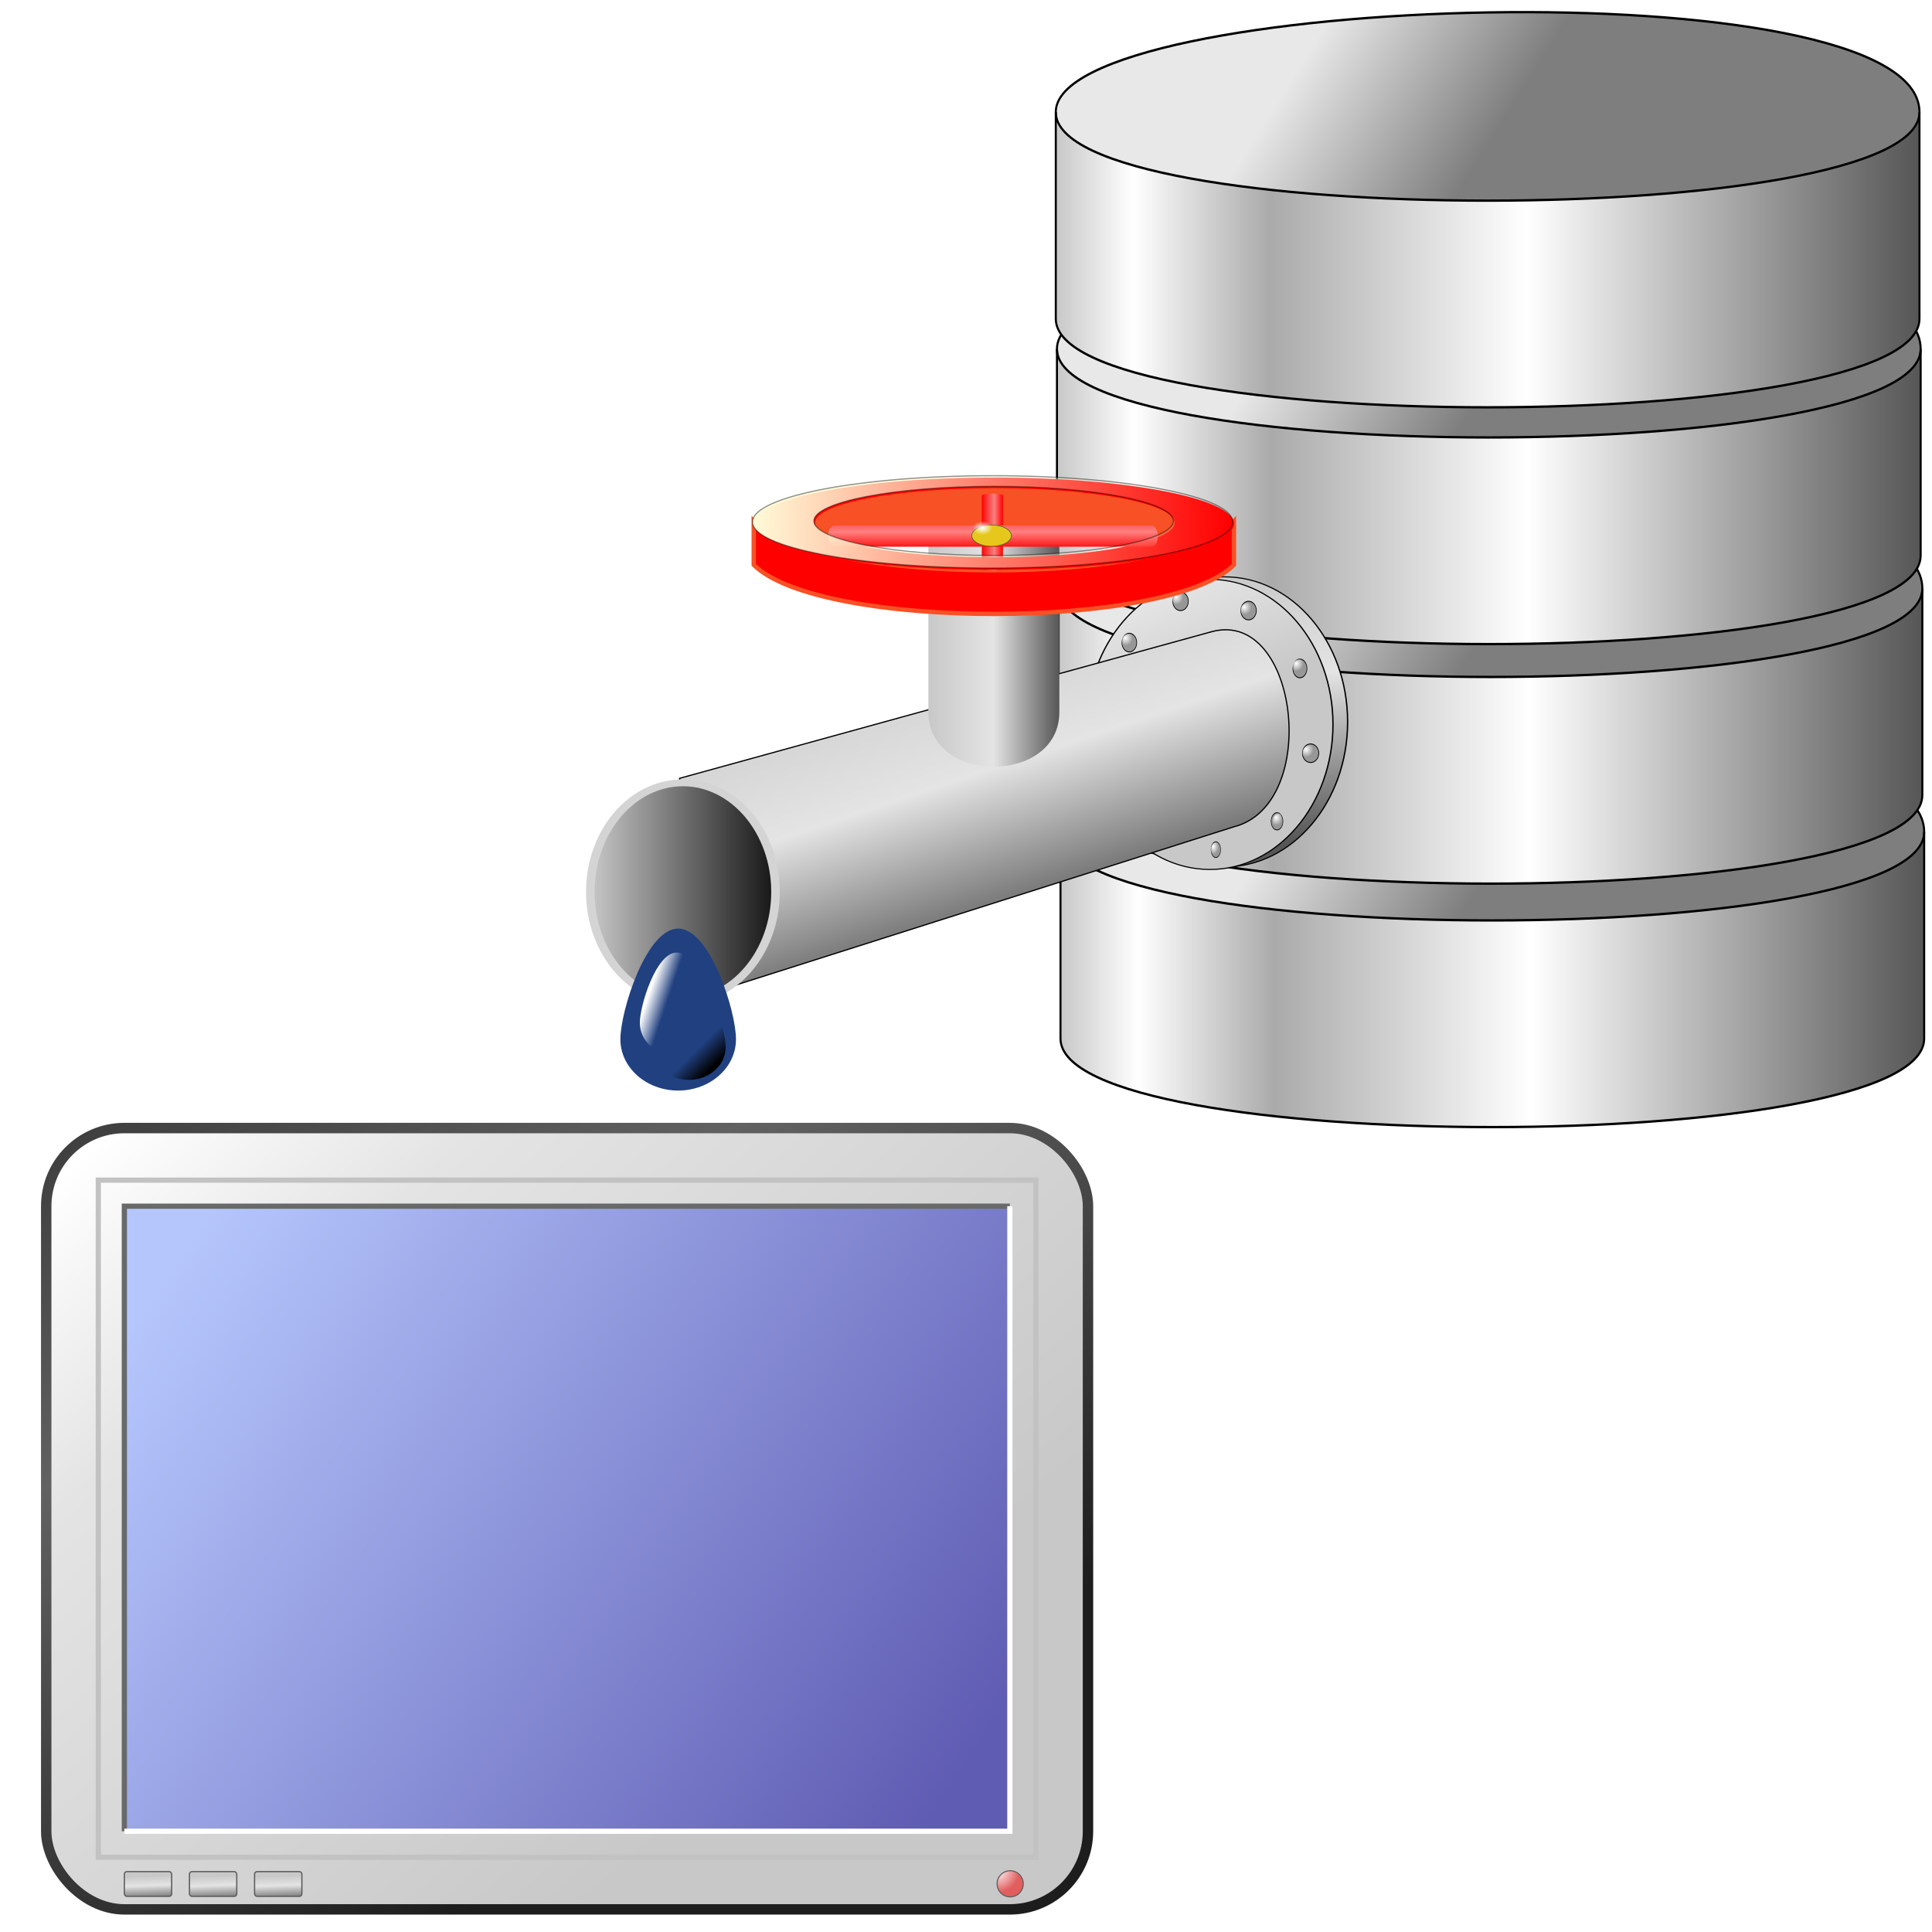 <?xml version="1.0" encoding="UTF-8" standalone="no"?>
<!-- Created with Inkscape (http://www.inkscape.org/) -->

<svg
   xmlns:dc="http://purl.org/dc/elements/1.1/"
   xmlns:cc="http://creativecommons.org/ns#"
   xmlns:rdf="http://www.w3.org/1999/02/22-rdf-syntax-ns#"
   xmlns:svg="http://www.w3.org/2000/svg"
   xmlns="http://www.w3.org/2000/svg"
   xmlns:xlink="http://www.w3.org/1999/xlink"
   xmlns:sodipodi="http://sodipodi.sourceforge.net/DTD/sodipodi-0.dtd"
   xmlns:inkscape="http://www.inkscape.org/namespaces/inkscape"
   width="320"
   height="320"
   id="svg2"
   version="1.1"
   inkscape:version="0.47 r22583"
   sodipodi:docname="datavalve2.svg"
   inkscape:export-filename="C:\Andy\Dev\Projects\Spigot\docs\src\docbkx\resources\logo\png\dv128.png"
   inkscape:export-xdpi="36"
   inkscape:export-ydpi="36">
  <defs
     id="defs4">
    <linearGradient
       id="linearGradient4526">
      <stop
         style="stop-color:#c8c8c8;stop-opacity:1;"
         offset="0"
         id="stop4528" />
      <stop
         id="stop4530"
         offset="0.09"
         style="stop-color:#ffffff;stop-opacity:1;" />
      <stop
         style="stop-color:#aaaaaa;stop-opacity:1;"
         offset="0.248"
         id="stop4538" />
      <stop
         id="stop4540"
         offset="0.545"
         style="stop-color:#ffffff;stop-opacity:1;" />
      <stop
         style="stop-color:#565656;stop-opacity:1;"
         offset="1"
         id="stop4532" />
    </linearGradient>
    <linearGradient
       id="linearGradient4277">
      <stop
         id="stop4279"
         offset="0"
         style="stop-color:#c8c8c8;stop-opacity:1;" />
      <stop
         style="stop-color:#e3e3e3;stop-opacity:1;"
         offset="0.035"
         id="stop4536" />
      <stop
         style="stop-color:#ffffff;stop-opacity:1;"
         offset="0.159"
         id="stop4281" />
      <stop
         id="stop4534"
         offset="0.813"
         style="stop-color:#ffffff;stop-opacity:1;" />
      <stop
         id="stop4283"
         offset="1"
         style="stop-color:#565656;stop-opacity:1;" />
    </linearGradient>
    <linearGradient
       id="linearGradient4259">
      <stop
         id="stop4261"
         offset="0"
         style="stop-color:#ffffff;stop-opacity:1;" />
      <stop
         style="stop-color:#e4e4e4;stop-opacity:1;"
         offset="0.314"
         id="stop4263" />
      <stop
         id="stop4265"
         offset="1"
         style="stop-color:#565656;stop-opacity:1;" />
    </linearGradient>
    <linearGradient
       id="linearGradient4243">
      <stop
         style="stop-color:#7e7e7e;stop-opacity:1;"
         offset="0"
         id="stop4245" />
      <stop
         style="stop-color:#e8e8e8;stop-opacity:1;"
         offset="1"
         id="stop4247" />
    </linearGradient>
    <linearGradient
       id="linearGradient4151">
      <stop
         id="stop4153"
         offset="0"
         style="stop-color:#c8c8c8;stop-opacity:1;" />
      <stop
         style="stop-color:#e4e4e4;stop-opacity:1;"
         offset="0.725"
         id="stop4155" />
      <stop
         id="stop4157"
         offset="1"
         style="stop-color:#ffffff;stop-opacity:1;" />
    </linearGradient>
    <linearGradient
       id="linearGradient4143">
      <stop
         style="stop-color:#1d1d1d;stop-opacity:1;"
         offset="0"
         id="stop4145" />
      <stop
         id="stop4147"
         offset="0.5"
         style="stop-color:#616161;stop-opacity:1;" />
      <stop
         style="stop-color:#202020;stop-opacity:1;"
         offset="1"
         id="stop4149" />
    </linearGradient>
    <linearGradient
       id="linearGradient3980">
      <stop
         style="stop-color:#ffffff;stop-opacity:1;"
         offset="0"
         id="stop3982" />
      <stop
         style="stop-color:#e25e5e;stop-opacity:1;"
         offset="1"
         id="stop3984" />
    </linearGradient>
    <linearGradient
       id="linearGradient3908">
      <stop
         style="stop-color:#c8c8c8;stop-opacity:1;"
         offset="0"
         id="stop3910" />
      <stop
         id="stop3912"
         offset="0.377"
         style="stop-color:#e4e4e4;stop-opacity:1;" />
      <stop
         style="stop-color:#565656;stop-opacity:1;"
         offset="1"
         id="stop3914" />
    </linearGradient>
    <linearGradient
       id="linearGradient3872">
      <stop
         style="stop-color:#c8c8c8;stop-opacity:1;"
         offset="0"
         id="stop3874" />
      <stop
         id="stop3876"
         offset="0.298"
         style="stop-color:#e4e4e4;stop-opacity:1;" />
      <stop
         style="stop-color:#ffffff;stop-opacity:1;"
         offset="1"
         id="stop3878" />
    </linearGradient>
    <linearGradient
       id="linearGradient3840">
      <stop
         style="stop-color:#c8c8c8;stop-opacity:1;"
         offset="0"
         id="stop3842" />
      <stop
         id="stop3844"
         offset="0.611"
         style="stop-color:#e4e4e4;stop-opacity:1;" />
      <stop
         style="stop-color:#ffffff;stop-opacity:1;"
         offset="1"
         id="stop3846" />
    </linearGradient>
    <linearGradient
       id="linearGradient3811">
      <stop
         id="stop3813"
         offset="0"
         style="stop-color:#5f5cb3;stop-opacity:1;" />
      <stop
         id="stop3815"
         offset="1"
         style="stop-color:#b5c6fc;stop-opacity:1;" />
    </linearGradient>
    <linearGradient
       id="linearGradient3803">
      <stop
         style="stop-color:#ffffff;stop-opacity:1;"
         offset="0"
         id="stop3805" />
      <stop
         style="stop-color:#ffffff;stop-opacity:0;"
         offset="1"
         id="stop3807" />
    </linearGradient>
    <linearGradient
       id="linearGradient5191">
      <stop
         style="stop-color:#000000;stop-opacity:1;"
         offset="0"
         id="stop5193" />
      <stop
         style="stop-color:#000000;stop-opacity:0;"
         offset="1"
         id="stop5195" />
    </linearGradient>
    <linearGradient
       id="linearGradient4767">
      <stop
         id="stop4769"
         offset="0"
         style="stop-color:#c8c8c8;stop-opacity:1;" />
      <stop
         style="stop-color:#e4e4e4;stop-opacity:1;"
         offset="0.409"
         id="stop4771" />
      <stop
         id="stop4773"
         offset="1"
         style="stop-color:#565656;stop-opacity:1;" />
    </linearGradient>
    <linearGradient
       inkscape:collect="always"
       id="linearGradient4689">
      <stop
         style="stop-color:#ffffff;stop-opacity:1;"
         offset="0"
         id="stop4691" />
      <stop
         style="stop-color:#ffffff;stop-opacity:0;"
         offset="1"
         id="stop4693" />
    </linearGradient>
    <linearGradient
       id="linearGradient4635">
      <stop
         id="stop4637"
         offset="0"
         style="stop-color:#ff0000;stop-opacity:1;" />
      <stop
         style="stop-color:#ff8080;stop-opacity:1;"
         offset="0.593"
         id="stop4639" />
      <stop
         id="stop4641"
         offset="1"
         style="stop-color:#ff0000;stop-opacity:1;" />
    </linearGradient>
    <linearGradient
       id="linearGradient4619">
      <stop
         style="stop-color:#ff0000;stop-opacity:1;"
         offset="0"
         id="stop4621" />
      <stop
         id="stop4623"
         offset="0.306"
         style="stop-color:#ff8080;stop-opacity:1;" />
      <stop
         style="stop-color:#ff0000;stop-opacity:1;"
         offset="1"
         id="stop4625" />
    </linearGradient>
    <linearGradient
       id="linearGradient4581">
      <stop
         id="stop4583"
         offset="0"
         style="stop-color:#c8c8c8;stop-opacity:1;" />
      <stop
         style="stop-color:#e4e4e4;stop-opacity:1;"
         offset="0.5"
         id="stop4585" />
      <stop
         id="stop4587"
         offset="1"
         style="stop-color:#ffffff;stop-opacity:1;" />
    </linearGradient>
    <linearGradient
       inkscape:collect="always"
       id="linearGradient4543">
      <stop
         style="stop-color:#fffbd7;stop-opacity:1;"
         offset="0"
         id="stop4545" />
      <stop
         style="stop-color:#fffbd7;stop-opacity:0;"
         offset="1"
         id="stop4547" />
    </linearGradient>
    <marker
       inkscape:stockid="Arrow1Lstart"
       orient="auto"
       refY="0.0"
       refX="0.0"
       id="Arrow1Lstart"
       style="overflow:visible">
      <path
         id="path3648"
         d="M 0.0,0.0 L 5.0,-5.0 L -12.5,0.0 L 5.0,5.0 L 0.0,0.0 z "
         style="fill-rule:evenodd;stroke:#000000;stroke-width:1.0pt;marker-start:none"
         transform="scale(0.8) translate(12.5,0)" />
    </marker>
    <linearGradient
       id="linearGradient3626">
      <stop
         id="stop3628"
         offset="0"
         style="stop-color:#204080;stop-opacity:1;" />
      <stop
         style="stop-color:#dfeaff;stop-opacity:1;"
         offset="0.262"
         id="stop3630" />
      <stop
         id="stop3632"
         offset="1"
         style="stop-color:#204080;stop-opacity:1;" />
    </linearGradient>
    <linearGradient
       id="linearGradient3649">
      <stop
         id="stop3651"
         offset="0"
         style="stop-color:#c8c8c8;stop-opacity:1;" />
      <stop
         id="stop3653"
         offset="1"
         style="stop-color:#000000;stop-opacity:1;" />
    </linearGradient>
    <linearGradient
       id="linearGradient3625">
      <stop
         style="stop-color:#c8c8c8;stop-opacity:1;"
         offset="0"
         id="stop3627" />
      <stop
         id="stop3655"
         offset="0.5"
         style="stop-color:#e4e4e4;stop-opacity:1;" />
      <stop
         style="stop-color:#565656;stop-opacity:1;"
         offset="1"
         id="stop3629" />
    </linearGradient>
    <inkscape:perspective
       sodipodi:type="inkscape:persp3d"
       inkscape:vp_x="0 : 526.18109 : 1"
       inkscape:vp_y="0 : 1000 : 0"
       inkscape:vp_z="744.09448 : 526.18109 : 1"
       inkscape:persp3d-origin="372.04724 : 350.78739 : 1"
       id="perspective10" />
    <inkscape:perspective
       id="perspective3611"
       inkscape:persp3d-origin="0.5 : 0.33333333 : 1"
       inkscape:vp_z="1 : 0.5 : 1"
       inkscape:vp_y="0 : 1000 : 0"
       inkscape:vp_x="0 : 0.5 : 1"
       sodipodi:type="inkscape:persp3d" />
    <linearGradient
       inkscape:collect="always"
       xlink:href="#linearGradient3649"
       id="linearGradient3631"
       x1="47.054"
       y1="243.32"
       x2="86.016"
       y2="243.32"
       gradientUnits="userSpaceOnUse" />
    <linearGradient
       inkscape:collect="always"
       xlink:href="#linearGradient3625"
       id="linearGradient3647"
       x1="110"
       y1="822.362"
       x2="135"
       y2="897.362"
       gradientUnits="userSpaceOnUse"
       gradientTransform="matrix(0.723,0,0,0.723,74.229,238.522)" />
    <linearGradient
       inkscape:collect="always"
       xlink:href="#linearGradient3625"
       id="linearGradient3666"
       x1="110"
       y1="835.487"
       x2="140"
       y2="835.487"
       gradientUnits="userSpaceOnUse"
       gradientTransform="matrix(0.723,0,0,0.805,74.229,168.35)" />
    <linearGradient
       inkscape:collect="always"
       xlink:href="#linearGradient3626"
       id="linearGradient3623"
       x1="190"
       y1="102.5"
       x2="285"
       y2="102.5"
       gradientUnits="userSpaceOnUse"
       gradientTransform="matrix(1.56,0,0,1.377,-130.483,700.062)" />
    <inkscape:perspective
       id="perspective4312"
       inkscape:persp3d-origin="0.5 : 0.33333333 : 1"
       inkscape:vp_z="1 : 0.5 : 1"
       inkscape:vp_y="0 : 1000 : 0"
       inkscape:vp_x="0 : 0.5 : 1"
       sodipodi:type="inkscape:persp3d" />
    <inkscape:perspective
       id="perspective4354"
       inkscape:persp3d-origin="0.5 : 0.33333333 : 1"
       inkscape:vp_z="1 : 0.5 : 1"
       inkscape:vp_y="0 : 1000 : 0"
       inkscape:vp_x="0 : 0.5 : 1"
       sodipodi:type="inkscape:persp3d" />
    <inkscape:perspective
       id="perspective4378"
       inkscape:persp3d-origin="0.5 : 0.33333333 : 1"
       inkscape:vp_z="1 : 0.5 : 1"
       inkscape:vp_y="0 : 1000 : 0"
       inkscape:vp_x="0 : 0.5 : 1"
       sodipodi:type="inkscape:persp3d" />
    <inkscape:perspective
       id="perspective4406"
       inkscape:persp3d-origin="0.5 : 0.33333333 : 1"
       inkscape:vp_z="1 : 0.5 : 1"
       inkscape:vp_y="0 : 1000 : 0"
       inkscape:vp_x="0 : 0.5 : 1"
       sodipodi:type="inkscape:persp3d" />
    <inkscape:perspective
       id="perspective4428"
       inkscape:persp3d-origin="0.5 : 0.33333333 : 1"
       inkscape:vp_z="1 : 0.5 : 1"
       inkscape:vp_y="0 : 1000 : 0"
       inkscape:vp_x="0 : 0.5 : 1"
       sodipodi:type="inkscape:persp3d" />
    <inkscape:perspective
       id="perspective4463"
       inkscape:persp3d-origin="0.5 : 0.33333333 : 1"
       inkscape:vp_z="1 : 0.5 : 1"
       inkscape:vp_y="0 : 1000 : 0"
       inkscape:vp_x="0 : 0.5 : 1"
       sodipodi:type="inkscape:persp3d" />
    <inkscape:perspective
       id="perspective4485"
       inkscape:persp3d-origin="0.5 : 0.33333333 : 1"
       inkscape:vp_z="1 : 0.5 : 1"
       inkscape:vp_y="0 : 1000 : 0"
       inkscape:vp_x="0 : 0.5 : 1"
       sodipodi:type="inkscape:persp3d" />
    <inkscape:perspective
       id="perspective4507"
       inkscape:persp3d-origin="0.5 : 0.33333333 : 1"
       inkscape:vp_z="1 : 0.5 : 1"
       inkscape:vp_y="0 : 1000 : 0"
       inkscape:vp_x="0 : 0.5 : 1"
       sodipodi:type="inkscape:persp3d" />
    <inkscape:perspective
       id="perspective4529"
       inkscape:persp3d-origin="0.5 : 0.33333333 : 1"
       inkscape:vp_z="1 : 0.5 : 1"
       inkscape:vp_y="0 : 1000 : 0"
       inkscape:vp_x="0 : 0.5 : 1"
       sodipodi:type="inkscape:persp3d" />
    <linearGradient
       inkscape:collect="always"
       xlink:href="#linearGradient4543"
       id="linearGradient4549"
       x1="84.716"
       y1="867.524"
       x2="194.716"
       y2="867.524"
       gradientUnits="userSpaceOnUse"
       gradientTransform="matrix(0.723,0,0,0.723,63.383,191.522)" />
    <inkscape:perspective
       id="perspective4559"
       inkscape:persp3d-origin="0.5 : 0.33333333 : 1"
       inkscape:vp_z="1 : 0.5 : 1"
       inkscape:vp_y="0 : 1000 : 0"
       inkscape:vp_x="0 : 0.5 : 1"
       sodipodi:type="inkscape:persp3d" />
    <inkscape:perspective
       id="perspective4597"
       inkscape:persp3d-origin="0.5 : 0.33333333 : 1"
       inkscape:vp_z="1 : 0.5 : 1"
       inkscape:vp_y="0 : 1000 : 0"
       inkscape:vp_x="0 : 0.5 : 1"
       sodipodi:type="inkscape:persp3d" />
    <linearGradient
       inkscape:collect="always"
       xlink:href="#linearGradient4635"
       id="linearGradient4633"
       x1="140"
       y1="862.362"
       x2="140"
       y2="872.362"
       gradientUnits="userSpaceOnUse"
       gradientTransform="matrix(0.723,0,0,0.723,63.293,192.699)" />
    <linearGradient
       inkscape:collect="always"
       xlink:href="#linearGradient4635"
       id="linearGradient4649"
       x1="137.237"
       y1="869.866"
       x2="142.088"
       y2="869.866"
       gradientUnits="userSpaceOnUse"
       gradientTransform="matrix(0.723,0,0,0.723,63.383,191.522)" />
    <inkscape:perspective
       id="perspective4667"
       inkscape:persp3d-origin="0.5 : 0.33333333 : 1"
       inkscape:vp_z="1 : 0.5 : 1"
       inkscape:vp_y="0 : 1000 : 0"
       inkscape:vp_x="0 : 0.5 : 1"
       sodipodi:type="inkscape:persp3d" />
    <radialGradient
       inkscape:collect="always"
       xlink:href="#linearGradient4689"
       id="radialGradient4695"
       cx="139.998"
       cy="138.721"
       fx="139.998"
       fy="138.721"
       r="7.191"
       gradientTransform="matrix(1,0,0,0.543,0,63.366)"
       gradientUnits="userSpaceOnUse" />
    <inkscape:perspective
       id="perspective4707"
       inkscape:persp3d-origin="0.5 : 0.33333333 : 1"
       inkscape:vp_z="1 : 0.5 : 1"
       inkscape:vp_y="0 : 1000 : 0"
       inkscape:vp_x="0 : 0.5 : 1"
       sodipodi:type="inkscape:persp3d" />
    <linearGradient
       inkscape:collect="always"
       xlink:href="#linearGradient3649-6"
       id="linearGradient3631-8"
       x1="47.054"
       y1="243.32"
       x2="86.016"
       y2="243.32"
       gradientUnits="userSpaceOnUse" />
    <linearGradient
       id="linearGradient3649-6">
      <stop
         id="stop3651-9"
         offset="0"
         style="stop-color:#c8c8c8;stop-opacity:1;" />
      <stop
         id="stop3653-8"
         offset="1"
         style="stop-color:#000000;stop-opacity:1;" />
    </linearGradient>
    <inkscape:perspective
       id="perspective4745"
       inkscape:persp3d-origin="0.5 : 0.33333333 : 1"
       inkscape:vp_z="1 : 0.5 : 1"
       inkscape:vp_y="0 : 1000 : 0"
       inkscape:vp_x="0 : 0.5 : 1"
       sodipodi:type="inkscape:persp3d" />
    <linearGradient
       inkscape:collect="always"
       xlink:href="#linearGradient4767"
       id="linearGradient4765"
       x1="71.677"
       y1="215.671"
       x2="78.626"
       y2="263.749"
       gradientUnits="userSpaceOnUse" />
    <linearGradient
       inkscape:collect="always"
       xlink:href="#linearGradient4581"
       id="linearGradient4781"
       x1="65.33"
       y1="239.915"
       x2="45.466"
       y2="204.639"
       gradientUnits="userSpaceOnUse" />
    <inkscape:perspective
       id="perspective4818"
       inkscape:persp3d-origin="0.5 : 0.33333333 : 1"
       inkscape:vp_z="1 : 0.5 : 1"
       inkscape:vp_y="0 : 1000 : 0"
       inkscape:vp_x="0 : 0.5 : 1"
       sodipodi:type="inkscape:persp3d" />
    <inkscape:perspective
       id="perspective4818-2"
       inkscape:persp3d-origin="0.5 : 0.33333333 : 1"
       inkscape:vp_z="1 : 0.5 : 1"
       inkscape:vp_y="0 : 1000 : 0"
       inkscape:vp_x="0 : 0.5 : 1"
       sodipodi:type="inkscape:persp3d" />
    <inkscape:perspective
       id="perspective4818-9"
       inkscape:persp3d-origin="0.5 : 0.33333333 : 1"
       inkscape:vp_z="1 : 0.5 : 1"
       inkscape:vp_y="0 : 1000 : 0"
       inkscape:vp_x="0 : 0.5 : 1"
       sodipodi:type="inkscape:persp3d" />
    <inkscape:perspective
       id="perspective4818-8"
       inkscape:persp3d-origin="0.5 : 0.33333333 : 1"
       inkscape:vp_z="1 : 0.5 : 1"
       inkscape:vp_y="0 : 1000 : 0"
       inkscape:vp_x="0 : 0.5 : 1"
       sodipodi:type="inkscape:persp3d" />
    <inkscape:perspective
       id="perspective4818-5"
       inkscape:persp3d-origin="0.5 : 0.33333333 : 1"
       inkscape:vp_z="1 : 0.5 : 1"
       inkscape:vp_y="0 : 1000 : 0"
       inkscape:vp_x="0 : 0.5 : 1"
       sodipodi:type="inkscape:persp3d" />
    <inkscape:perspective
       id="perspective4818-27"
       inkscape:persp3d-origin="0.5 : 0.33333333 : 1"
       inkscape:vp_z="1 : 0.5 : 1"
       inkscape:vp_y="0 : 1000 : 0"
       inkscape:vp_x="0 : 0.5 : 1"
       sodipodi:type="inkscape:persp3d" />
    <inkscape:perspective
       id="perspective4897"
       inkscape:persp3d-origin="0.5 : 0.33333333 : 1"
       inkscape:vp_z="1 : 0.5 : 1"
       inkscape:vp_y="0 : 1000 : 0"
       inkscape:vp_x="0 : 0.5 : 1"
       sodipodi:type="inkscape:persp3d" />
    <radialGradient
       inkscape:collect="always"
       xlink:href="#linearGradient4689-9"
       id="radialGradient4887-8"
       cx="263.749"
       cy="176.02"
       fx="263.749"
       fy="176.02"
       r="2.922"
       gradientTransform="matrix(1,0,0,1.182,0,-32.249)"
       gradientUnits="userSpaceOnUse" />
    <linearGradient
       inkscape:collect="always"
       id="linearGradient4689-9">
      <stop
         style="stop-color:#ffffff;stop-opacity:1;"
         offset="0"
         id="stop4691-0" />
      <stop
         style="stop-color:#ffffff;stop-opacity:0;"
         offset="1"
         id="stop4693-0" />
    </linearGradient>
    <radialGradient
       inkscape:collect="always"
       xlink:href="#linearGradient4689-9"
       id="radialGradient4946"
       gradientUnits="userSpaceOnUse"
       gradientTransform="matrix(1,0,0,1.182,0,-32.249)"
       cx="263.749"
       cy="176.02"
       fx="263.749"
       fy="176.02"
       r="2.922" />
    <inkscape:perspective
       id="perspective4897-7"
       inkscape:persp3d-origin="0.5 : 0.33333333 : 1"
       inkscape:vp_z="1 : 0.5 : 1"
       inkscape:vp_y="0 : 1000 : 0"
       inkscape:vp_x="0 : 0.5 : 1"
       sodipodi:type="inkscape:persp3d" />
    <radialGradient
       inkscape:collect="always"
       xlink:href="#linearGradient4689-5"
       id="radialGradient4887-2"
       cx="263.749"
       cy="176.02"
       fx="263.749"
       fy="176.02"
       r="2.922"
       gradientTransform="matrix(1,0,0,1.182,0,-32.249)"
       gradientUnits="userSpaceOnUse" />
    <linearGradient
       inkscape:collect="always"
       id="linearGradient4689-5">
      <stop
         style="stop-color:#ffffff;stop-opacity:1;"
         offset="0"
         id="stop4691-5" />
      <stop
         style="stop-color:#ffffff;stop-opacity:0;"
         offset="1"
         id="stop4693-2" />
    </linearGradient>
    <radialGradient
       r="2.922"
       fy="176.02"
       fx="263.749"
       cy="176.02"
       cx="263.749"
       gradientTransform="matrix(1,0,0,1.182,0,-32.249)"
       gradientUnits="userSpaceOnUse"
       id="radialGradient4906-1"
       xlink:href="#linearGradient4689-5"
       inkscape:collect="always" />
    <inkscape:perspective
       id="perspective4897-8"
       inkscape:persp3d-origin="0.5 : 0.33333333 : 1"
       inkscape:vp_z="1 : 0.5 : 1"
       inkscape:vp_y="0 : 1000 : 0"
       inkscape:vp_x="0 : 0.5 : 1"
       sodipodi:type="inkscape:persp3d" />
    <radialGradient
       inkscape:collect="always"
       xlink:href="#linearGradient4689-4"
       id="radialGradient4887-6"
       cx="263.749"
       cy="176.02"
       fx="263.749"
       fy="176.02"
       r="2.922"
       gradientTransform="matrix(1,0,0,1.182,0,-32.249)"
       gradientUnits="userSpaceOnUse" />
    <linearGradient
       inkscape:collect="always"
       id="linearGradient4689-4">
      <stop
         style="stop-color:#ffffff;stop-opacity:1;"
         offset="0"
         id="stop4691-6" />
      <stop
         style="stop-color:#ffffff;stop-opacity:0;"
         offset="1"
         id="stop4693-8" />
    </linearGradient>
    <radialGradient
       r="2.922"
       fy="176.02"
       fx="263.749"
       cy="176.02"
       cx="263.749"
       gradientTransform="matrix(1,0,0,1.182,0,-32.249)"
       gradientUnits="userSpaceOnUse"
       id="radialGradient4906-9"
       xlink:href="#linearGradient4689-4"
       inkscape:collect="always" />
    <inkscape:perspective
       id="perspective4897-3"
       inkscape:persp3d-origin="0.5 : 0.33333333 : 1"
       inkscape:vp_z="1 : 0.5 : 1"
       inkscape:vp_y="0 : 1000 : 0"
       inkscape:vp_x="0 : 0.5 : 1"
       sodipodi:type="inkscape:persp3d" />
    <radialGradient
       inkscape:collect="always"
       xlink:href="#linearGradient4689-51"
       id="radialGradient4887-5"
       cx="263.749"
       cy="176.02"
       fx="263.749"
       fy="176.02"
       r="2.922"
       gradientTransform="matrix(1,0,0,1.182,0,-32.249)"
       gradientUnits="userSpaceOnUse" />
    <linearGradient
       inkscape:collect="always"
       id="linearGradient4689-51">
      <stop
         style="stop-color:#ffffff;stop-opacity:1;"
         offset="0"
         id="stop4691-55" />
      <stop
         style="stop-color:#ffffff;stop-opacity:0;"
         offset="1"
         id="stop4693-84" />
    </linearGradient>
    <radialGradient
       r="2.922"
       fy="176.02"
       fx="263.749"
       cy="176.02"
       cx="263.749"
       gradientTransform="matrix(1,0,0,1.182,0,-32.249)"
       gradientUnits="userSpaceOnUse"
       id="radialGradient4906-0"
       xlink:href="#linearGradient4689-51"
       inkscape:collect="always" />
    <inkscape:perspective
       id="perspective4897-4"
       inkscape:persp3d-origin="0.5 : 0.33333333 : 1"
       inkscape:vp_z="1 : 0.5 : 1"
       inkscape:vp_y="0 : 1000 : 0"
       inkscape:vp_x="0 : 0.5 : 1"
       sodipodi:type="inkscape:persp3d" />
    <radialGradient
       inkscape:collect="always"
       xlink:href="#linearGradient4689-2"
       id="radialGradient4887-7"
       cx="263.749"
       cy="176.02"
       fx="263.749"
       fy="176.02"
       r="2.922"
       gradientTransform="matrix(1,0,0,1.182,0,-32.249)"
       gradientUnits="userSpaceOnUse" />
    <linearGradient
       inkscape:collect="always"
       id="linearGradient4689-2">
      <stop
         style="stop-color:#ffffff;stop-opacity:1;"
         offset="0"
         id="stop4691-1" />
      <stop
         style="stop-color:#ffffff;stop-opacity:0;"
         offset="1"
         id="stop4693-4" />
    </linearGradient>
    <radialGradient
       r="2.922"
       fy="176.02"
       fx="263.749"
       cy="176.02"
       cx="263.749"
       gradientTransform="matrix(1,0,0,1.182,0,-32.249)"
       gradientUnits="userSpaceOnUse"
       id="radialGradient4906-99"
       xlink:href="#linearGradient4689-2"
       inkscape:collect="always" />
    <inkscape:perspective
       id="perspective4897-0"
       inkscape:persp3d-origin="0.5 : 0.33333333 : 1"
       inkscape:vp_z="1 : 0.5 : 1"
       inkscape:vp_y="0 : 1000 : 0"
       inkscape:vp_x="0 : 0.5 : 1"
       sodipodi:type="inkscape:persp3d" />
    <radialGradient
       inkscape:collect="always"
       xlink:href="#linearGradient4689-50"
       id="radialGradient4887-3"
       cx="263.749"
       cy="176.02"
       fx="263.749"
       fy="176.02"
       r="2.922"
       gradientTransform="matrix(1,0,0,1.182,0,-32.249)"
       gradientUnits="userSpaceOnUse" />
    <linearGradient
       inkscape:collect="always"
       id="linearGradient4689-50">
      <stop
         style="stop-color:#ffffff;stop-opacity:1;"
         offset="0"
         id="stop4691-7" />
      <stop
         style="stop-color:#ffffff;stop-opacity:0;"
         offset="1"
         id="stop4693-6" />
    </linearGradient>
    <radialGradient
       r="2.922"
       fy="176.02"
       fx="263.749"
       cy="176.02"
       cx="263.749"
       gradientTransform="matrix(1,0,0,1.182,0,-32.249)"
       gradientUnits="userSpaceOnUse"
       id="radialGradient4906-7"
       xlink:href="#linearGradient4689-50"
       inkscape:collect="always" />
    <inkscape:perspective
       id="perspective4897-6"
       inkscape:persp3d-origin="0.5 : 0.33333333 : 1"
       inkscape:vp_z="1 : 0.5 : 1"
       inkscape:vp_y="0 : 1000 : 0"
       inkscape:vp_x="0 : 0.5 : 1"
       sodipodi:type="inkscape:persp3d" />
    <radialGradient
       inkscape:collect="always"
       xlink:href="#linearGradient4689-41"
       id="radialGradient4887-4"
       cx="263.749"
       cy="176.02"
       fx="263.749"
       fy="176.02"
       r="2.922"
       gradientTransform="matrix(1,0,0,1.182,0,-32.249)"
       gradientUnits="userSpaceOnUse" />
    <linearGradient
       inkscape:collect="always"
       id="linearGradient4689-41">
      <stop
         style="stop-color:#ffffff;stop-opacity:1;"
         offset="0"
         id="stop4691-9" />
      <stop
         style="stop-color:#ffffff;stop-opacity:0;"
         offset="1"
         id="stop4693-5" />
    </linearGradient>
    <radialGradient
       r="2.922"
       fy="176.02"
       fx="263.749"
       cy="176.02"
       cx="263.749"
       gradientTransform="matrix(1,0,0,1.182,0,-32.249)"
       gradientUnits="userSpaceOnUse"
       id="radialGradient4906-5"
       xlink:href="#linearGradient4689-41"
       inkscape:collect="always" />
    <inkscape:perspective
       id="perspective5077"
       inkscape:persp3d-origin="0.5 : 0.33333333 : 1"
       inkscape:vp_z="1 : 0.5 : 1"
       inkscape:vp_y="0 : 1000 : 0"
       inkscape:vp_x="0 : 0.5 : 1"
       sodipodi:type="inkscape:persp3d" />
    <linearGradient
       inkscape:collect="always"
       xlink:href="#linearGradient4689-9"
       id="linearGradient5097"
       x1="30.586"
       y1="838.151"
       x2="33.637"
       y2="839.114"
       gradientUnits="userSpaceOnUse" />
    <filter
       inkscape:collect="always"
       id="filter5143">
      <feGaussianBlur
         inkscape:collect="always"
         stdDeviation="0.324"
         id="feGaussianBlur5145" />
    </filter>
    <inkscape:perspective
       id="perspective5155"
       inkscape:persp3d-origin="0.5 : 0.33333333 : 1"
       inkscape:vp_z="1 : 0.5 : 1"
       inkscape:vp_y="0 : 1000 : 0"
       inkscape:vp_x="0 : 0.5 : 1"
       sodipodi:type="inkscape:persp3d" />
    <linearGradient
       inkscape:collect="always"
       xlink:href="#linearGradient4689-9-1"
       id="linearGradient5097-8"
       x1="30.586"
       y1="838.151"
       x2="33.637"
       y2="839.114"
       gradientUnits="userSpaceOnUse" />
    <linearGradient
       inkscape:collect="always"
       id="linearGradient4689-9-1">
      <stop
         style="stop-color:#ffffff;stop-opacity:1;"
         offset="0"
         id="stop4691-0-5" />
      <stop
         style="stop-color:#ffffff;stop-opacity:0;"
         offset="1"
         id="stop4693-0-2" />
    </linearGradient>
    <linearGradient
       gradientTransform="translate(1.93,4.035)"
       y2="843.337"
       x2="36.378"
       y1="846.004"
       x1="39.18"
       gradientUnits="userSpaceOnUse"
       id="linearGradient5166"
       xlink:href="#linearGradient5191"
       inkscape:collect="always" />
    <filter
       inkscape:collect="always"
       id="filter5197"
       x="-0.106"
       width="1.211"
       y="-0.071"
       height="1.142">
      <feGaussianBlur
         inkscape:collect="always"
         stdDeviation="0.509"
         id="feGaussianBlur5199" />
    </filter>
    <inkscape:perspective
       id="perspective3777"
       inkscape:persp3d-origin="0.5 : 0.33333333 : 1"
       inkscape:vp_z="1 : 0.5 : 1"
       inkscape:vp_y="0 : 1000 : 0"
       inkscape:vp_x="0 : 0.5 : 1"
       sodipodi:type="inkscape:persp3d" />
    <linearGradient
       inkscape:collect="always"
       xlink:href="#linearGradient4581"
       id="linearGradient3830"
       x1="470"
       y1="1032.362"
       x2="450"
       y2="1032.362"
       gradientUnits="userSpaceOnUse" />
    <linearGradient
       inkscape:collect="always"
       xlink:href="#linearGradient3840"
       id="linearGradient3838"
       x1="490"
       y1="310"
       x2="435"
       y2="305"
       gradientUnits="userSpaceOnUse" />
    <linearGradient
       inkscape:collect="always"
       xlink:href="#linearGradient3872"
       id="linearGradient3854"
       x1="595"
       y1="305"
       x2="332.67"
       y2="104.572"
       gradientUnits="userSpaceOnUse" />
    <linearGradient
       inkscape:collect="always"
       xlink:href="#linearGradient3811"
       id="linearGradient3884"
       gradientUnits="userSpaceOnUse"
       x1="535"
       y1="987.362"
       x2="385"
       y2="887.362"
       gradientTransform="translate(0,-5.2171874e-6)" />
    <linearGradient
       inkscape:collect="always"
       xlink:href="#linearGradient4581"
       id="linearGradient3896"
       x1="460"
       y1="270.223"
       x2="359"
       y2="75.998"
       gradientUnits="userSpaceOnUse" />
    <linearGradient
       inkscape:collect="always"
       xlink:href="#linearGradient3908"
       id="linearGradient3906"
       x1="427.905"
       y1="273.55"
       x2="427.995"
       y2="276.989"
       gradientUnits="userSpaceOnUse"
       gradientTransform="matrix(0.996,0,0,1.429,-47.988,615.049)" />
    <inkscape:perspective
       id="perspective3924"
       inkscape:persp3d-origin="0.5 : 0.33333333 : 1"
       inkscape:vp_z="1 : 0.5 : 1"
       inkscape:vp_y="0 : 1000 : 0"
       inkscape:vp_x="0 : 0.5 : 1"
       sodipodi:type="inkscape:persp3d" />
    <linearGradient
       inkscape:collect="always"
       xlink:href="#linearGradient3908-2"
       id="linearGradient3906-1"
       x1="427.905"
       y1="273.55"
       x2="427.995"
       y2="276.989"
       gradientUnits="userSpaceOnUse"
       gradientTransform="matrix(0.996,0,0,1.429,1.816,614.332)" />
    <linearGradient
       id="linearGradient3908-2">
      <stop
         style="stop-color:#c8c8c8;stop-opacity:1;"
         offset="0"
         id="stop3910-1" />
      <stop
         id="stop3912-4"
         offset="0.377"
         style="stop-color:#e4e4e4;stop-opacity:1;" />
      <stop
         style="stop-color:#565656;stop-opacity:1;"
         offset="1"
         id="stop3914-9" />
    </linearGradient>
    <linearGradient
       y2="276.989"
       x2="427.995"
       y1="273.55"
       x1="427.905"
       gradientTransform="matrix(0.996,0,0,1.429,-35.488,615.048)"
       gradientUnits="userSpaceOnUse"
       id="linearGradient3934"
       xlink:href="#linearGradient3908-2"
       inkscape:collect="always" />
    <inkscape:perspective
       id="perspective3924-2"
       inkscape:persp3d-origin="0.5 : 0.33333333 : 1"
       inkscape:vp_z="1 : 0.5 : 1"
       inkscape:vp_y="0 : 1000 : 0"
       inkscape:vp_x="0 : 0.5 : 1"
       sodipodi:type="inkscape:persp3d" />
    <linearGradient
       inkscape:collect="always"
       xlink:href="#linearGradient3908-5"
       id="linearGradient3906-4"
       x1="427.905"
       y1="273.55"
       x2="427.995"
       y2="276.989"
       gradientUnits="userSpaceOnUse"
       gradientTransform="matrix(0.996,0,0,1.429,1.816,614.332)" />
    <linearGradient
       id="linearGradient3908-5">
      <stop
         style="stop-color:#c8c8c8;stop-opacity:1;"
         offset="0"
         id="stop3910-2" />
      <stop
         id="stop3912-9"
         offset="0.377"
         style="stop-color:#e4e4e4;stop-opacity:1;" />
      <stop
         style="stop-color:#565656;stop-opacity:1;"
         offset="1"
         id="stop3914-98" />
    </linearGradient>
    <linearGradient
       y2="276.989"
       x2="427.995"
       y1="273.55"
       x1="427.905"
       gradientTransform="matrix(0.996,0,0,1.429,-22.988,615.049)"
       gradientUnits="userSpaceOnUse"
       id="linearGradient3934-3"
       xlink:href="#linearGradient3908-5"
       inkscape:collect="always" />
    <radialGradient
       inkscape:collect="always"
       xlink:href="#linearGradient3980"
       id="radialGradient3986"
       cx="543.454"
       cy="273.389"
       fx="543.454"
       fy="273.389"
       r="2.699"
       gradientTransform="matrix(1.617,0,0,1.552,-336.428,-151.821)"
       gradientUnits="userSpaceOnUse" />
    <inkscape:perspective
       id="perspective3998"
       inkscape:persp3d-origin="0.5 : 0.33333333 : 1"
       inkscape:vp_z="1 : 0.5 : 1"
       inkscape:vp_y="0 : 1000 : 0"
       inkscape:vp_x="0 : 0.5 : 1"
       sodipodi:type="inkscape:persp3d" />
    <radialGradient
       inkscape:collect="always"
       xlink:href="#linearGradient3980-8"
       id="radialGradient3986-9"
       cx="543.454"
       cy="273.389"
       fx="543.454"
       fy="273.389"
       r="2.699"
       gradientTransform="matrix(1.617,0,0,1.552,-336.428,-151.821)"
       gradientUnits="userSpaceOnUse" />
    <linearGradient
       id="linearGradient3980-8">
      <stop
         style="stop-color:#ffffff;stop-opacity:1;"
         offset="0"
         id="stop3982-6" />
      <stop
         style="stop-color:#e25e5e;stop-opacity:1;"
         offset="1"
         id="stop3984-6" />
    </linearGradient>
    <linearGradient
       y2="276.989"
       x2="427.995"
       y1="273.55"
       x1="427.905"
       gradientTransform="matrix(0.859,0,0,1.233,-322.765,705.835)"
       gradientUnits="userSpaceOnUse"
       id="linearGradient3934-3-2"
       xlink:href="#linearGradient3908-5-3"
       inkscape:collect="always" />
    <linearGradient
       id="linearGradient3908-5-3">
      <stop
         style="stop-color:#c8c8c8;stop-opacity:1;"
         offset="0"
         id="stop3910-2-8" />
      <stop
         id="stop3912-9-2"
         offset="0.377"
         style="stop-color:#e4e4e4;stop-opacity:1;" />
      <stop
         style="stop-color:#565656;stop-opacity:1;"
         offset="1"
         id="stop3914-98-6" />
    </linearGradient>
    <linearGradient
       y2="276.989"
       x2="427.995"
       y1="273.55"
       x1="427.905"
       gradientTransform="matrix(0.859,0,0,1.233,-333.55,705.835)"
       gradientUnits="userSpaceOnUse"
       id="linearGradient3934-2"
       xlink:href="#linearGradient3908-2-7"
       inkscape:collect="always" />
    <linearGradient
       id="linearGradient3908-2-7">
      <stop
         style="stop-color:#c8c8c8;stop-opacity:1;"
         offset="0"
         id="stop3910-1-5" />
      <stop
         id="stop3912-4-7"
         offset="0.377"
         style="stop-color:#e4e4e4;stop-opacity:1;" />
      <stop
         style="stop-color:#565656;stop-opacity:1;"
         offset="1"
         id="stop3914-9-8" />
    </linearGradient>
    <linearGradient
       inkscape:collect="always"
       xlink:href="#linearGradient3908-7"
       id="linearGradient3906-2"
       x1="427.905"
       y1="273.55"
       x2="427.995"
       y2="276.989"
       gradientUnits="userSpaceOnUse"
       gradientTransform="matrix(0.859,0,0,1.233,-344.334,705.835)" />
    <linearGradient
       id="linearGradient3908-7">
      <stop
         style="stop-color:#c8c8c8;stop-opacity:1;"
         offset="0"
         id="stop3910-8" />
      <stop
         id="stop3912-0"
         offset="0.377"
         style="stop-color:#e4e4e4;stop-opacity:1;" />
      <stop
         style="stop-color:#565656;stop-opacity:1;"
         offset="1"
         id="stop3914-2" />
    </linearGradient>
    <linearGradient
       inkscape:collect="always"
       xlink:href="#linearGradient3811-8"
       id="linearGradient3884-0"
       gradientUnits="userSpaceOnUse"
       x1="535"
       y1="987.362"
       x2="385"
       y2="887.362"
       gradientTransform="matrix(0.863,0,0,0.863,-302.933,175.205)" />
    <linearGradient
       id="linearGradient3811-8">
      <stop
         id="stop3813-9"
         offset="0"
         style="stop-color:#5f5cb3;stop-opacity:1;" />
      <stop
         id="stop3815-2"
         offset="1"
         style="stop-color:#b5c6fc;stop-opacity:1;" />
    </linearGradient>
    <linearGradient
       inkscape:collect="always"
       xlink:href="#linearGradient3872-2"
       id="linearGradient3854-8"
       x1="595"
       y1="305"
       x2="332.67"
       y2="104.572"
       gradientUnits="userSpaceOnUse" />
    <linearGradient
       id="linearGradient3872-2">
      <stop
         style="stop-color:#c8c8c8;stop-opacity:1;"
         offset="0"
         id="stop3874-0" />
      <stop
         id="stop3876-5"
         offset="0.298"
         style="stop-color:#e4e4e4;stop-opacity:1;" />
      <stop
         style="stop-color:#ffffff;stop-opacity:1;"
         offset="1"
         id="stop3878-5" />
    </linearGradient>
    <linearGradient
       inkscape:collect="always"
       xlink:href="#linearGradient4581-7"
       id="linearGradient3896-2"
       x1="460"
       y1="270.223"
       x2="359"
       y2="75.998"
       gradientUnits="userSpaceOnUse" />
    <linearGradient
       id="linearGradient4581-7">
      <stop
         id="stop4583-6"
         offset="0"
         style="stop-color:#c8c8c8;stop-opacity:1;" />
      <stop
         style="stop-color:#e4e4e4;stop-opacity:1;"
         offset="0.5"
         id="stop4585-7" />
      <stop
         id="stop4587-8"
         offset="1"
         style="stop-color:#ffffff;stop-opacity:1;" />
    </linearGradient>
    <linearGradient
       gradientTransform="matrix(0.863,0,0,0.863,-302.933,807.047)"
       y2="133.661"
       x2="368.513"
       y1="261.161"
       x1="484.422"
       gradientUnits="userSpaceOnUse"
       id="linearGradient4044"
       xlink:href="#linearGradient4151"
       inkscape:collect="always" />
    <linearGradient
       gradientTransform="matrix(0.863,0,0,0.863,-302.933,807.047)"
       y2="75.998"
       x2="359"
       y1="270.223"
       x1="460"
       gradientUnits="userSpaceOnUse"
       id="linearGradient4046"
       xlink:href="#linearGradient4143"
       inkscape:collect="always" />
    <inkscape:perspective
       id="perspective4173"
       inkscape:persp3d-origin="0.5 : 0.33333333 : 1"
       inkscape:vp_z="1 : 0.5 : 1"
       inkscape:vp_y="0 : 1000 : 0"
       inkscape:vp_x="0 : 0.5 : 1"
       sodipodi:type="inkscape:persp3d" />
    <inkscape:perspective
       id="perspective4205"
       inkscape:persp3d-origin="0.5 : 0.33333333 : 1"
       inkscape:vp_z="1 : 0.5 : 1"
       inkscape:vp_y="0 : 1000 : 0"
       inkscape:vp_x="0 : 0.5 : 1"
       sodipodi:type="inkscape:persp3d" />
    <inkscape:perspective
       id="perspective4229"
       inkscape:persp3d-origin="0.5 : 0.33333333 : 1"
       inkscape:vp_z="1 : 0.5 : 1"
       inkscape:vp_y="0 : 1000 : 0"
       inkscape:vp_x="0 : 0.5 : 1"
       sodipodi:type="inkscape:persp3d" />
    <linearGradient
       inkscape:collect="always"
       xlink:href="#linearGradient4243"
       id="linearGradient4249"
       x1="490.849"
       y1="47.616"
       x2="422.958"
       y2="32.706"
       gradientUnits="userSpaceOnUse" />
    <linearGradient
       inkscape:collect="always"
       xlink:href="#linearGradient4259"
       id="linearGradient4267"
       x1="445.488"
       y1="771.948"
       x2="522.731"
       y2="788.488"
       gradientUnits="userSpaceOnUse" />
    <linearGradient
       inkscape:collect="always"
       xlink:href="#linearGradient4277"
       id="linearGradient4275"
       x1="425"
       y1="787.362"
       x2="510"
       y2="787.362"
       gradientUnits="userSpaceOnUse" />
    <linearGradient
       inkscape:collect="always"
       xlink:href="#linearGradient4526"
       id="linearGradient4524"
       gradientUnits="userSpaceOnUse"
       x1="425"
       y1="787.362"
       x2="510"
       y2="787.362" />
    <inkscape:perspective
       id="perspective4550"
       inkscape:persp3d-origin="0.5 : 0.33333333 : 1"
       inkscape:vp_z="1 : 0.5 : 1"
       inkscape:vp_y="0 : 1000 : 0"
       inkscape:vp_x="0 : 0.5 : 1"
       sodipodi:type="inkscape:persp3d" />
    <linearGradient
       inkscape:collect="always"
       xlink:href="#linearGradient4259-5"
       id="linearGradient4267-5"
       x1="445.488"
       y1="771.948"
       x2="522.731"
       y2="788.488"
       gradientUnits="userSpaceOnUse" />
    <linearGradient
       id="linearGradient4259-5">
      <stop
         id="stop4261-5"
         offset="0"
         style="stop-color:#ffffff;stop-opacity:1;" />
      <stop
         style="stop-color:#e4e4e4;stop-opacity:1;"
         offset="0.314"
         id="stop4263-6" />
      <stop
         id="stop4265-0"
         offset="1"
         style="stop-color:#565656;stop-opacity:1;" />
    </linearGradient>
    <linearGradient
       gradientTransform="translate(4.372,-176.659)"
       inkscape:collect="always"
       xlink:href="#linearGradient4526-9"
       id="linearGradient4524-5"
       gradientUnits="userSpaceOnUse"
       x1="425"
       y1="787.362"
       x2="510"
       y2="787.362" />
    <linearGradient
       id="linearGradient4526-9">
      <stop
         style="stop-color:#c8c8c8;stop-opacity:1;"
         offset="0"
         id="stop4528-4" />
      <stop
         id="stop4530-6"
         offset="0.09"
         style="stop-color:#ffffff;stop-opacity:1;" />
      <stop
         style="stop-color:#aaaaaa;stop-opacity:1;"
         offset="0.248"
         id="stop4538-3" />
      <stop
         id="stop4540-4"
         offset="0.545"
         style="stop-color:#ffffff;stop-opacity:1;" />
      <stop
         style="stop-color:#565656;stop-opacity:1;"
         offset="1"
         id="stop4532-9" />
    </linearGradient>
    <linearGradient
       inkscape:collect="always"
       xlink:href="#linearGradient4243-5"
       id="linearGradient4249-0"
       x1="490.849"
       y1="47.616"
       x2="422.958"
       y2="32.706"
       gradientUnits="userSpaceOnUse" />
    <linearGradient
       id="linearGradient4243-5">
      <stop
         style="stop-color:#7e7e7e;stop-opacity:1;"
         offset="0"
         id="stop4245-3" />
      <stop
         style="stop-color:#c0c0c0;stop-opacity:1;"
         offset="1"
         id="stop4247-9" />
    </linearGradient>
    <linearGradient
       gradientTransform="translate(4.372,555.703)"
       y2="32.706"
       x2="422.958"
       y1="47.616"
       x1="490.849"
       gradientUnits="userSpaceOnUse"
       id="linearGradient4574"
       xlink:href="#linearGradient4243-5"
       inkscape:collect="always" />
    <linearGradient
       inkscape:collect="always"
       xlink:href="#linearGradient4243"
       id="linearGradient4625"
       gradientUnits="userSpaceOnUse"
       x1="465.186"
       y1="48.566"
       x2="449.889"
       y2="37.353" />
    <inkscape:perspective
       id="perspective4673"
       inkscape:persp3d-origin="0.5 : 0.33333333 : 1"
       inkscape:vp_z="1 : 0.5 : 1"
       inkscape:vp_y="0 : 1000 : 0"
       inkscape:vp_x="0 : 0.5 : 1"
       sodipodi:type="inkscape:persp3d" />
    <linearGradient
       gradientTransform="matrix(1.604,0,0,2.406,-504.633,-1001.879)"
       inkscape:collect="always"
       xlink:href="#linearGradient4526-8"
       id="linearGradient4524-1"
       gradientUnits="userSpaceOnUse"
       x1="425"
       y1="787.362"
       x2="510"
       y2="787.362" />
    <linearGradient
       id="linearGradient4526-8">
      <stop
         style="stop-color:#c8c8c8;stop-opacity:1;"
         offset="0"
         id="stop4528-6" />
      <stop
         id="stop4530-0"
         offset="0.09"
         style="stop-color:#ffffff;stop-opacity:1;" />
      <stop
         style="stop-color:#aaaaaa;stop-opacity:1;"
         offset="0.248"
         id="stop4538-2" />
      <stop
         id="stop4540-49"
         offset="0.545"
         style="stop-color:#ffffff;stop-opacity:1;" />
      <stop
         style="stop-color:#565656;stop-opacity:1;"
         offset="1"
         id="stop4532-0" />
    </linearGradient>
    <linearGradient
       inkscape:collect="always"
       xlink:href="#linearGradient4243-2"
       id="linearGradient4625-2"
       gradientUnits="userSpaceOnUse"
       x1="465.186"
       y1="48.566"
       x2="449.889"
       y2="37.353" />
    <linearGradient
       id="linearGradient4243-2">
      <stop
         style="stop-color:#7e7e7e;stop-opacity:1;"
         offset="0"
         id="stop4245-1" />
      <stop
         style="stop-color:#e8e8e8;stop-opacity:1;"
         offset="1"
         id="stop4247-5" />
    </linearGradient>
    <linearGradient
       gradientTransform="matrix(1.604,0,0,2.406,-504.633,760.197)"
       y2="37.353"
       x2="449.889"
       y1="48.566"
       x1="465.186"
       gradientUnits="userSpaceOnUse"
       id="linearGradient4690"
       xlink:href="#linearGradient4243-2"
       inkscape:collect="always" />
    <inkscape:perspective
       id="perspective4673-4"
       inkscape:persp3d-origin="0.5 : 0.33333333 : 1"
       inkscape:vp_z="1 : 0.5 : 1"
       inkscape:vp_y="0 : 1000 : 0"
       inkscape:vp_x="0 : 0.5 : 1"
       sodipodi:type="inkscape:persp3d" />
    <linearGradient
       gradientTransform="matrix(1.604,0,0,2.406,-505.456,-1054.947)"
       inkscape:collect="always"
       xlink:href="#linearGradient4526-5"
       id="linearGradient4524-2"
       gradientUnits="userSpaceOnUse"
       x1="425"
       y1="787.362"
       x2="510"
       y2="787.362" />
    <linearGradient
       id="linearGradient4526-5">
      <stop
         style="stop-color:#c8c8c8;stop-opacity:1;"
         offset="0"
         id="stop4528-0" />
      <stop
         id="stop4530-4"
         offset="0.09"
         style="stop-color:#ffffff;stop-opacity:1;" />
      <stop
         style="stop-color:#aaaaaa;stop-opacity:1;"
         offset="0.248"
         id="stop4538-21" />
      <stop
         id="stop4540-2"
         offset="0.545"
         style="stop-color:#ffffff;stop-opacity:1;" />
      <stop
         style="stop-color:#565656;stop-opacity:1;"
         offset="1"
         id="stop4532-7" />
    </linearGradient>
    <linearGradient
       inkscape:collect="always"
       xlink:href="#linearGradient4243-9"
       id="linearGradient4625-7"
       gradientUnits="userSpaceOnUse"
       x1="465.186"
       y1="48.566"
       x2="449.889"
       y2="37.353" />
    <linearGradient
       id="linearGradient4243-9">
      <stop
         style="stop-color:#7e7e7e;stop-opacity:1;"
         offset="0"
         id="stop4245-5" />
      <stop
         style="stop-color:#e8e8e8;stop-opacity:1;"
         offset="1"
         id="stop4247-54" />
    </linearGradient>
    <linearGradient
       gradientTransform="matrix(1.604,0,0,2.406,-505.456,707.13)"
       y2="37.353"
       x2="449.889"
       y1="48.566"
       x1="465.186"
       gradientUnits="userSpaceOnUse"
       id="linearGradient4690-0"
       xlink:href="#linearGradient4243-9"
       inkscape:collect="always" />
    <inkscape:perspective
       id="perspective4673-2"
       inkscape:persp3d-origin="0.5 : 0.33333333 : 1"
       inkscape:vp_z="1 : 0.5 : 1"
       inkscape:vp_y="0 : 1000 : 0"
       inkscape:vp_x="0 : 0.5 : 1"
       sodipodi:type="inkscape:persp3d" />
    <linearGradient
       gradientTransform="matrix(1.604,0,0,2.406,-504.633,-1106.781)"
       inkscape:collect="always"
       xlink:href="#linearGradient4526-82"
       id="linearGradient4524-29"
       gradientUnits="userSpaceOnUse"
       x1="425"
       y1="787.362"
       x2="510"
       y2="787.362" />
    <linearGradient
       id="linearGradient4526-82">
      <stop
         style="stop-color:#c8c8c8;stop-opacity:1;"
         offset="0"
         id="stop4528-2" />
      <stop
         id="stop4530-7"
         offset="0.09"
         style="stop-color:#ffffff;stop-opacity:1;" />
      <stop
         style="stop-color:#aaaaaa;stop-opacity:1;"
         offset="0.248"
         id="stop4538-8" />
      <stop
         id="stop4540-5"
         offset="0.545"
         style="stop-color:#ffffff;stop-opacity:1;" />
      <stop
         style="stop-color:#565656;stop-opacity:1;"
         offset="1"
         id="stop4532-8" />
    </linearGradient>
    <linearGradient
       inkscape:collect="always"
       xlink:href="#linearGradient4243-94"
       id="linearGradient4625-3"
       gradientUnits="userSpaceOnUse"
       x1="465.186"
       y1="48.566"
       x2="449.889"
       y2="37.353" />
    <linearGradient
       id="linearGradient4243-94">
      <stop
         style="stop-color:#7e7e7e;stop-opacity:1;"
         offset="0"
         id="stop4245-4" />
      <stop
         style="stop-color:#e8e8e8;stop-opacity:1;"
         offset="1"
         id="stop4247-6" />
    </linearGradient>
    <linearGradient
       gradientTransform="matrix(1.604,0,0,2.406,-504.633,655.296)"
       y2="37.353"
       x2="449.889"
       y1="48.566"
       x1="465.186"
       gradientUnits="userSpaceOnUse"
       id="linearGradient4690-9"
       xlink:href="#linearGradient4243-94"
       inkscape:collect="always" />
    <inkscape:perspective
       id="perspective4805"
       inkscape:persp3d-origin="0.5 : 0.33333333 : 1"
       inkscape:vp_z="1 : 0.5 : 1"
       inkscape:vp_y="0 : 1000 : 0"
       inkscape:vp_x="0 : 0.5 : 1"
       sodipodi:type="inkscape:persp3d" />
    <linearGradient
       gradientTransform="translate(-256.539,-2.252)"
       inkscape:collect="always"
       xlink:href="#linearGradient4526-6"
       id="linearGradient4524-6"
       gradientUnits="userSpaceOnUse"
       x1="425"
       y1="787.362"
       x2="510"
       y2="787.362" />
    <linearGradient
       id="linearGradient4526-6">
      <stop
         style="stop-color:#c8c8c8;stop-opacity:1;"
         offset="0"
         id="stop4528-07" />
      <stop
         id="stop4530-2"
         offset="0.09"
         style="stop-color:#ffffff;stop-opacity:1;" />
      <stop
         style="stop-color:#aaaaaa;stop-opacity:1;"
         offset="0.248"
         id="stop4538-7" />
      <stop
         id="stop4540-26"
         offset="0.545"
         style="stop-color:#ffffff;stop-opacity:1;" />
      <stop
         style="stop-color:#565656;stop-opacity:1;"
         offset="1"
         id="stop4532-4" />
    </linearGradient>
    <linearGradient
       inkscape:collect="always"
       xlink:href="#linearGradient4243-3"
       id="linearGradient4625-71"
       gradientUnits="userSpaceOnUse"
       x1="465.186"
       y1="48.566"
       x2="449.889"
       y2="37.353" />
    <linearGradient
       id="linearGradient4243-3">
      <stop
         style="stop-color:#7e7e7e;stop-opacity:1;"
         offset="0"
         id="stop4245-2" />
      <stop
         style="stop-color:#e8e8e8;stop-opacity:1;"
         offset="1"
         id="stop4247-1" />
    </linearGradient>
    <linearGradient
       gradientTransform="translate(-256.539,730.11)"
       y2="37.353"
       x2="449.889"
       y1="48.566"
       x1="465.186"
       gradientUnits="userSpaceOnUse"
       id="linearGradient4822"
       xlink:href="#linearGradient4243-3"
       inkscape:collect="always" />
    <inkscape:perspective
       id="perspective4871"
       inkscape:persp3d-origin="0.5 : 0.33333333 : 1"
       inkscape:vp_z="1 : 0.5 : 1"
       inkscape:vp_y="0 : 1000 : 0"
       inkscape:vp_x="0 : 0.5 : 1"
       sodipodi:type="inkscape:persp3d" />
    <linearGradient
       gradientTransform="translate(-256.539,730.11)"
       y2="37.353"
       x2="449.889"
       y1="48.566"
       x1="465.186"
       gradientUnits="userSpaceOnUse"
       id="linearGradient4822-8"
       xlink:href="#linearGradient4243-3-3"
       inkscape:collect="always" />
    <linearGradient
       id="linearGradient4243-3-3">
      <stop
         style="stop-color:#7e7e7e;stop-opacity:1;"
         offset="0"
         id="stop4245-2-2" />
      <stop
         style="stop-color:#e8e8e8;stop-opacity:1;"
         offset="1"
         id="stop4247-1-8" />
    </linearGradient>
    <linearGradient
       gradientTransform="translate(-256.539,-2.252)"
       inkscape:collect="always"
       xlink:href="#linearGradient4526-6-0"
       id="linearGradient4524-6-6"
       gradientUnits="userSpaceOnUse"
       x1="425"
       y1="787.362"
       x2="510"
       y2="787.362" />
    <linearGradient
       id="linearGradient4526-6-0">
      <stop
         style="stop-color:#c8c8c8;stop-opacity:1;"
         offset="0"
         id="stop4528-07-1" />
      <stop
         id="stop4530-2-2"
         offset="0.09"
         style="stop-color:#ffffff;stop-opacity:1;" />
      <stop
         style="stop-color:#aaaaaa;stop-opacity:1;"
         offset="0.248"
         id="stop4538-7-6" />
      <stop
         id="stop4540-26-0"
         offset="0.545"
         style="stop-color:#ffffff;stop-opacity:1;" />
      <stop
         style="stop-color:#565656;stop-opacity:1;"
         offset="1"
         id="stop4532-4-5" />
    </linearGradient>
    <linearGradient
       y2="787.362"
       x2="510"
       y1="787.362"
       x1="425"
       gradientTransform="translate(-256.539,-2.252)"
       gradientUnits="userSpaceOnUse"
       id="linearGradient4889"
       xlink:href="#linearGradient4526-6-0"
       inkscape:collect="always" />
    <inkscape:perspective
       id="perspective4871-9"
       inkscape:persp3d-origin="0.5 : 0.33333333 : 1"
       inkscape:vp_z="1 : 0.5 : 1"
       inkscape:vp_y="0 : 1000 : 0"
       inkscape:vp_x="0 : 0.5 : 1"
       sodipodi:type="inkscape:persp3d" />
    <linearGradient
       gradientTransform="translate(-256.539,730.11)"
       y2="37.353"
       x2="449.889"
       y1="48.566"
       x1="465.186"
       gradientUnits="userSpaceOnUse"
       id="linearGradient4822-3"
       xlink:href="#linearGradient4243-3-4"
       inkscape:collect="always" />
    <linearGradient
       id="linearGradient4243-3-4">
      <stop
         style="stop-color:#7e7e7e;stop-opacity:1;"
         offset="0"
         id="stop4245-2-7" />
      <stop
         style="stop-color:#e8e8e8;stop-opacity:1;"
         offset="1"
         id="stop4247-1-88" />
    </linearGradient>
    <linearGradient
       gradientTransform="translate(-256.539,-2.252)"
       inkscape:collect="always"
       xlink:href="#linearGradient4526-6-6"
       id="linearGradient4524-6-1"
       gradientUnits="userSpaceOnUse"
       x1="425"
       y1="787.362"
       x2="510"
       y2="787.362" />
    <linearGradient
       id="linearGradient4526-6-6">
      <stop
         style="stop-color:#c8c8c8;stop-opacity:1;"
         offset="0"
         id="stop4528-07-3" />
      <stop
         id="stop4530-2-8"
         offset="0.09"
         style="stop-color:#ffffff;stop-opacity:1;" />
      <stop
         style="stop-color:#aaaaaa;stop-opacity:1;"
         offset="0.248"
         id="stop4538-7-7" />
      <stop
         id="stop4540-26-6"
         offset="0.545"
         style="stop-color:#ffffff;stop-opacity:1;" />
      <stop
         style="stop-color:#565656;stop-opacity:1;"
         offset="1"
         id="stop4532-4-1" />
    </linearGradient>
    <linearGradient
       y2="787.362"
       x2="510"
       y1="787.362"
       x1="425"
       gradientTransform="translate(-256.539,-2.252)"
       gradientUnits="userSpaceOnUse"
       id="linearGradient4889-7"
       xlink:href="#linearGradient4526-6-6"
       inkscape:collect="always" />
    <inkscape:perspective
       id="perspective4871-5"
       inkscape:persp3d-origin="0.5 : 0.33333333 : 1"
       inkscape:vp_z="1 : 0.5 : 1"
       inkscape:vp_y="0 : 1000 : 0"
       inkscape:vp_x="0 : 0.5 : 1"
       sodipodi:type="inkscape:persp3d" />
    <linearGradient
       gradientTransform="translate(-256.539,730.11)"
       y2="37.353"
       x2="449.889"
       y1="48.566"
       x1="465.186"
       gradientUnits="userSpaceOnUse"
       id="linearGradient4822-85"
       xlink:href="#linearGradient4243-3-8"
       inkscape:collect="always" />
    <linearGradient
       id="linearGradient4243-3-8">
      <stop
         style="stop-color:#7e7e7e;stop-opacity:1;"
         offset="0"
         id="stop4245-2-73" />
      <stop
         style="stop-color:#e8e8e8;stop-opacity:1;"
         offset="1"
         id="stop4247-1-3" />
    </linearGradient>
    <linearGradient
       gradientTransform="translate(-256.539,-2.252)"
       inkscape:collect="always"
       xlink:href="#linearGradient4526-6-8"
       id="linearGradient4524-6-10"
       gradientUnits="userSpaceOnUse"
       x1="425"
       y1="787.362"
       x2="510"
       y2="787.362" />
    <linearGradient
       id="linearGradient4526-6-8">
      <stop
         style="stop-color:#c8c8c8;stop-opacity:1;"
         offset="0"
         id="stop4528-07-10" />
      <stop
         id="stop4530-2-9"
         offset="0.09"
         style="stop-color:#ffffff;stop-opacity:1;" />
      <stop
         style="stop-color:#aaaaaa;stop-opacity:1;"
         offset="0.248"
         id="stop4538-7-2" />
      <stop
         id="stop4540-26-4"
         offset="0.545"
         style="stop-color:#ffffff;stop-opacity:1;" />
      <stop
         style="stop-color:#565656;stop-opacity:1;"
         offset="1"
         id="stop4532-4-9" />
    </linearGradient>
    <linearGradient
       y2="787.362"
       x2="510"
       y1="787.362"
       x1="425"
       gradientTransform="translate(-256.539,-2.252)"
       gradientUnits="userSpaceOnUse"
       id="linearGradient4889-1"
       xlink:href="#linearGradient4526-6-8"
       inkscape:collect="always" />
    <linearGradient
       inkscape:collect="always"
       xlink:href="#linearGradient4243-3"
       id="linearGradient5002"
       gradientUnits="userSpaceOnUse"
       gradientTransform="translate(-256.539,730.11)"
       x1="465.186"
       y1="48.566"
       x2="449.889"
       y2="37.353" />
    <linearGradient
       inkscape:collect="always"
       xlink:href="#linearGradient4526-6"
       id="linearGradient5004"
       gradientUnits="userSpaceOnUse"
       gradientTransform="translate(-256.539,-2.252)"
       x1="425"
       y1="787.362"
       x2="510"
       y2="787.362" />
  </defs>
  <sodipodi:namedview
     id="base"
     pagecolor="#ffffff"
     bordercolor="#666666"
     borderopacity="1.0"
     inkscape:pageopacity="0.0"
     inkscape:pageshadow="2"
     inkscape:zoom="4.7802647"
     inkscape:cx="211.48973"
     inkscape:cy="184.29753"
     inkscape:document-units="px"
     inkscape:current-layer="layer1"
     showgrid="true"
     inkscape:window-width="1280"
     inkscape:window-height="968"
     inkscape:window-x="-4"
     inkscape:window-y="-4"
     inkscape:window-maximized="1"
     inkscape:snap-global="false">
    <inkscape:grid
       type="xygrid"
       id="grid3601"
       empspacing="2"
       visible="true"
       enabled="true"
       snapvisiblegridlinesonly="true"
       spacingx="2.5px"
       spacingy="2.5px" />
  </sodipodi:namedview>
  <g
     inkscape:label="Layer 1"
     inkscape:groupmode="layer"
     id="layer1"
     transform="translate(0,-732.362)">
    <path
       sodipodi:type="arc"
       style="fill:#413bfb;fill-opacity:1;fill-rule:evenodd;stroke:none"
       id="path3704"
       sodipodi:cx="149.63655"
       sodipodi:cy="26.442261"
       sodipodi:rx="10.363454"
       sodipodi:ry="8.5577393"
       d="m 160,26.442 c 0,0.026 -1.4e-4,0.052 -4.3e-4,0.079"
       transform="matrix(2.701,0,0,4.705,-240.674,608.093)"
       sodipodi:start="0"
       sodipodi:end="0.0091895362"
       sodipodi:open="true" />
    <g
       id="g4859"
       transform="matrix(1.683,0,0,1.956,-107.869,-641.08)">
      <path
         sodipodi:nodetypes="ccc"
         id="path4159-6"
         d="m 253.461,772.61 c 0,12.64 -84.894,12.429 -85,0 0,-10 85,-12.5 85,0 z"
         style="fill:url(#linearGradient5002);fill-opacity:1;fill-rule:nonzero;stroke:#000000;stroke-width:0.2;stroke-miterlimit:4;stroke-opacity:1;stroke-dasharray:none" />
      <path
         sodipodi:nodetypes="ccccc"
         id="rect4161-3"
         d="m 168.461,772.61 c 0,10 85,10 85,0 l 0,17.5 c 0,10 -85,10 -85,0 l 0,-17.5 z"
         style="fill:url(#linearGradient5004);fill-opacity:1;fill-rule:nonzero;stroke:#000000;stroke-width:0.2;stroke-miterlimit:4;stroke-opacity:1;stroke-dasharray:none" />
    </g>
    <g
       transform="matrix(1.683,0,0,1.956,-108.175,-681.406)"
       id="g4859-4">
      <path
         sodipodi:nodetypes="ccc"
         id="path4159-6-6"
         d="m 253.461,772.61 c 0,12.64 -84.894,12.429 -85,0 0,-10 85,-12.5 85,0 z"
         style="fill:url(#linearGradient4822-8);fill-opacity:1;fill-rule:nonzero;stroke:#000000;stroke-width:0.2;stroke-miterlimit:4;stroke-opacity:1;stroke-dasharray:none" />
      <path
         sodipodi:nodetypes="ccccc"
         id="rect4161-3-7"
         d="m 168.461,772.61 c 0,10 85,10 85,0 l 0,17.5 c 0,10 -85,10 -85,0 l 0,-17.5 z"
         style="fill:url(#linearGradient4889);fill-opacity:1;fill-rule:nonzero;stroke:#000000;stroke-width:0.2;stroke-miterlimit:4;stroke-opacity:1;stroke-dasharray:none" />
    </g>
    <g
       transform="matrix(1.683,0,0,1.956,-108.454,-721.079)"
       id="g4859-2">
      <path
         sodipodi:nodetypes="ccc"
         id="path4159-6-3"
         d="m 253.461,772.61 c 0,12.64 -84.894,12.429 -85,0 0,-10 85,-12.5 85,0 z"
         style="fill:url(#linearGradient4822-3);fill-opacity:1;fill-rule:nonzero;stroke:#000000;stroke-width:0.2;stroke-miterlimit:4;stroke-opacity:1;stroke-dasharray:none" />
      <path
         sodipodi:nodetypes="ccccc"
         id="rect4161-3-78"
         d="m 168.461,772.61 c 0,10 85,10 85,0 l 0,17.5 c 0,10 -85,10 -85,0 l 0,-17.5 z"
         style="fill:url(#linearGradient4889-7);fill-opacity:1;fill-rule:nonzero;stroke:#000000;stroke-width:0.2;stroke-miterlimit:4;stroke-opacity:1;stroke-dasharray:none" />
    </g>
    <g
       transform="matrix(1.683,0,0,1.956,-108.649,-760.299)"
       id="g4859-5">
      <path
         sodipodi:nodetypes="ccc"
         id="path4159-6-7"
         d="m 253.461,772.61 c 0,12.64 -84.894,12.429 -85,0 0,-10 85,-12.5 85,0 z"
         style="fill:url(#linearGradient4822-85);fill-opacity:1;fill-rule:nonzero;stroke:#000000;stroke-width:0.2;stroke-miterlimit:4;stroke-opacity:1;stroke-dasharray:none" />
      <path
         sodipodi:nodetypes="ccccc"
         id="rect4161-3-3"
         d="m 168.461,772.61 c 0,10 85,10 85,0 l 0,17.5 c 0,10 -85,10 -85,0 l 0,-17.5 z"
         style="fill:url(#linearGradient4889-1);fill-opacity:1;fill-rule:nonzero;stroke:#000000;stroke-width:0.2;stroke-miterlimit:4;stroke-opacity:1;stroke-dasharray:none" />
    </g>
    <path
       sodipodi:type="arc"
       style="fill:url(#linearGradient4765);fill-opacity:1;fill-rule:evenodd;stroke:#000000;stroke-opacity:1;stroke-width:0.191;stroke-miterlimit:4;stroke-dasharray:none"
       id="path3599-6-6"
       sodipodi:cx="64.481331"
       sodipodi:cy="243.3195"
       sodipodi:rx="17.427385"
       sodipodi:ry="25.560165"
       d="m 81.909,243.32 c 0,14.116 -7.803,25.56 -17.427,25.56 -9.625,0 -17.427,-11.444 -17.427,-25.56 0,-14.116 7.803,-25.56 17.427,-25.56 9.625,0 17.427,11.444 17.427,25.56 z"
       transform="matrix(1.17,0,0,0.94,127.374,623.208)" />
    <path
       sodipodi:type="arc"
       style="fill:url(#linearGradient4781);fill-opacity:1;fill-rule:evenodd;stroke:#000000;stroke-opacity:1;stroke-width:0.191;stroke-miterlimit:4;stroke-dasharray:none"
       id="path3599-6"
       sodipodi:cx="64.481331"
       sodipodi:cy="243.3195"
       sodipodi:rx="17.427385"
       sodipodi:ry="25.560165"
       d="m 81.909,243.32 c 0,14.116 -7.803,25.56 -17.427,25.56 -9.625,0 -17.427,-11.444 -17.427,-25.56 0,-14.116 7.803,-25.56 17.427,-25.56 9.625,0 17.427,11.444 17.427,25.56 z"
       transform="matrix(1.17,0,0,0.94,124.949,623.625)" />
    <path
       sodipodi:type="arc"
       style="fill:#979797;fill-opacity:1;fill-rule:nonzero;stroke:#000000;stroke-width:0.2;stroke-linecap:butt;stroke-linejoin:miter;stroke-miterlimit:4;stroke-opacity:1;stroke-dasharray:none"
       id="path4795-5"
       sodipodi:cx="199.56035"
       sodipodi:cy="208.09038"
       sodipodi:rx="2.3019383"
       sodipodi:ry="2.1248662"
       d="m 201.862,208.09 c 0,1.174 -1.031,2.125 -2.302,2.125 -1.271,0 -2.302,-0.951 -2.302,-2.125 0,-1.174 1.031,-2.125 2.302,-2.125 1.271,0 2.302,0.951 2.302,2.125 z"
       transform="matrix(0.56,0,0,0.727,83.782,680.675)" />
    <path
       sodipodi:type="arc"
       style="fill:#979797;fill-opacity:1;fill-rule:nonzero;stroke:#000000;stroke-width:0.2;stroke-linecap:butt;stroke-linejoin:miter;stroke-miterlimit:4;stroke-opacity:1;stroke-dasharray:none"
       id="path4795-6"
       sodipodi:cx="199.56035"
       sodipodi:cy="208.09038"
       sodipodi:rx="2.3019383"
       sodipodi:ry="2.1248662"
       d="m 201.862,208.09 c 0,1.174 -1.031,2.125 -2.302,2.125 -1.271,0 -2.302,-0.951 -2.302,-2.125 0,-1.174 1.031,-2.125 2.302,-2.125 1.271,0 2.302,0.951 2.302,2.125 z"
       transform="matrix(0.533,0,0,0.728,80.684,687.311)" />
    <path
       style="fill:url(#linearGradient3647);fill-opacity:1;fill-rule:evenodd;stroke:#000000;stroke-opacity:1;stroke-width:0.2;stroke-miterlimit:4;stroke-dasharray:none"
       d="m 112.558,861.277 88.244,-24.318 c 14.308,-3.661 17.949,28.679 3.58,32.341 l -87.846,27.911 -3.978,-35.934 z"
       id="rect2816"
       sodipodi:nodetypes="ccccc" />
    <path
       sodipodi:type="arc"
       style="fill:url(#linearGradient3631);fill-opacity:1;fill-rule:evenodd;stroke:#d4d4d4;stroke-width:1.607;stroke-miterlimit:4;stroke-opacity:1;stroke-dasharray:none"
       id="path3599"
       sodipodi:cx="64.481331"
       sodipodi:cy="243.3195"
       sodipodi:rx="17.427385"
       sodipodi:ry="25.560165"
       d="m 81.909,243.32 c 0,14.116 -7.803,25.56 -17.427,25.56 -9.625,0 -17.427,-11.444 -17.427,-25.56 0,-14.116 7.803,-25.56 17.427,-25.56 9.625,0 17.427,11.444 17.427,25.56 z"
       transform="matrix(0.88,0,0,0.707,56.366,708.065)" />
    <path
       style="fill:url(#linearGradient3666);fill-opacity:1;fill-rule:evenodd;stroke:none"
       d="m 153.767,822.136 21.692,0 0,28.168 c 0,12.072 -21.692,12.072 -21.692,0 l 0,-28.168 z"
       id="rect3657"
       sodipodi:nodetypes="ccccc" />
    <path
       sodipodi:type="arc"
       style="fill:#413bfb;fill-opacity:1;fill-rule:evenodd;stroke:none"
       id="path3692"
       sodipodi:cx="172.5"
       sodipodi:cy="15"
       sodipodi:rx="32.5"
       sodipodi:ry="5"
       d="m 205,15 c 0,0.015 -4.6e-4,0.031 -0.001,0.046"
       transform="matrix(0.723,0,0,0.723,0.357,809.02)"
       sodipodi:start="0"
       sodipodi:end="0.0091895362"
       sodipodi:open="true" />
    <path
       sodipodi:type="arc"
       style="fill:#413bfb;fill-opacity:1;fill-rule:nonzero;stroke:none"
       id="path3634"
       sodipodi:cx="50"
       sodipodi:cy="92.5"
       sodipodi:rx="45"
       sodipodi:ry="22.5"
       d="m 95,92.5 c 0,0.069 -6.33e-4,0.138 -0.002,0.207"
       transform="matrix(1.577,0,0,1.577,64.566,788.69)"
       sodipodi:start="0"
       sodipodi:end="0.0091895362"
       sodipodi:open="true" />
    <path
       sodipodi:type="arc"
       style="fill:#413bfb;fill-opacity:1;fill-rule:nonzero;stroke:none"
       id="path3636"
       sodipodi:cx="62.5"
       sodipodi:cy="67.5"
       sodipodi:rx="17.5"
       sodipodi:ry="17.5"
       d="m 80,67.5 c 0,0.054 -2.46e-4,0.107 -7.39e-4,0.161"
       transform="matrix(1.577,0,0,1.577,64.566,788.69)"
       sodipodi:start="0"
       sodipodi:end="0.0091895362"
       sodipodi:open="true" />
    <path
       style="fill:#f85125;fill-opacity:1;fill-rule:nonzero;stroke:none"
       d="m 134.849,825.648 c 7.501,-7.441 52.509,-7.441 60.01,0 l 0,-7.441 c 0,-7.441 -60.01,-7.441 -60.01,0 l 0,7.441 z"
       id="rect3640-2"
       sodipodi:nodetypes="ccccc" />
    <path
       sodipodi:type="arc"
       style="fill:url(#radialGradient4906-1);fill-opacity:1;fill-rule:nonzero;stroke:none"
       id="path4879-4"
       sodipodi:cx="265.16559"
       sodipodi:cy="177.36836"
       sodipodi:rx="2.9216909"
       sodipodi:ry="3.4529076"
       d="m 268.087,177.368 c 0,1.907 -1.308,3.453 -2.922,3.453 -1.614,0 -2.922,-1.546 -2.922,-3.453 0,-1.907 1.308,-3.453 2.922,-3.453 1.614,0 2.922,1.546 2.922,3.453 z"
       transform="matrix(0.416,0,0,0.371,85.08,766.009)" />
    <path
       style="fill:#ff0000;fill-opacity:1;fill-rule:nonzero;stroke:#f85125;stroke-width:0.723;stroke-opacity:1"
       d="m 124.844,818.685 c 10.846,10.846 68.692,10.846 79.538,0 l 0,7.231 c -10.846,10.846 -68.692,10.846 -79.538,0 l 0,-7.231 z"
       id="rect3640"
       sodipodi:nodetypes="ccccc" />
    <path
       style="fill:url(#linearGradient4649);fill-opacity:1;fill-rule:nonzero;stroke:none"
       d="m 166.123,826.62 c 0.038,0.302 -3.479,0.362 -3.508,0 l 0,-12.187 c 0.027,-0.372 3.53,-0.456 3.508,0 l 0,12.187 z"
       id="rect4395-6-0"
       sodipodi:nodetypes="ccccc" />
    <path
       style="fill:#ff0000;fill-opacity:1;fill-rule:nonzero;stroke:none"
       d="m 164.613,811.454 c -21.964,0 -39.769,3.434 -39.769,7.66 0,4.226 17.805,7.637 39.769,7.637 21.964,0 39.769,-3.411 39.769,-7.637 0,-4.226 -17.805,-7.66 -39.769,-7.66 z m 0.181,1.762 c 16.44,0 29.759,2.576 29.759,5.739 0,3.163 -13.319,5.717 -29.759,5.717 -16.44,0 -29.781,-2.553 -29.781,-5.717 0,-3.163 13.341,-5.739 29.781,-5.739 z"
       id="path4368" />
    <path
       style="fill:url(#linearGradient4633);fill-opacity:1;fill-rule:nonzero;stroke:none"
       d="m 190.707,819.406 c 1.294,-0.038 1.552,3.479 0,3.508 l -52.203,0 c -1.592,-0.027 -1.955,-3.53 0,-3.508 l 52.203,0 z"
       id="rect4395-6"
       sodipodi:nodetypes="ccccc" />
    <path
       sodipodi:type="arc"
       style="fill:#e6c71b;fill-opacity:1;fill-rule:nonzero;stroke:#005125;stroke-width:0.159;stroke-miterlimit:4;stroke-opacity:1;stroke-dasharray:none"
       id="path4393"
       sodipodi:cx="139.99847"
       sodipodi:cy="138.72107"
       sodipodi:rx="7.1907902"
       sodipodi:ry="3.9061081"
       d="m 147.189,138.721 c 0,2.157 -3.219,3.906 -7.191,3.906 -3.971,0 -7.191,-1.749 -7.191,-3.906 0,-2.157 3.219,-3.906 7.191,-3.906 3.971,0 7.191,1.749 7.191,3.906 z"
       transform="matrix(0.455,0,0,0.452,100.538,758.385)" />
    <path
       style="fill:url(#linearGradient4549);fill-opacity:1;fill-rule:nonzero;stroke:#000000;stroke-opacity:0.424;stroke-width:0.2;stroke-miterlimit:4;stroke-dasharray:none"
       d="m 164.408,811.153 c -21.964,0 -39.769,3.434 -39.769,7.66 0,4.226 17.805,7.637 39.769,7.637 21.964,0 39.769,-3.411 39.769,-7.637 0,-4.226 -17.805,-7.66 -39.769,-7.66 z m 0.181,1.762 c 16.44,0 29.759,2.576 29.759,5.739 0,3.163 -13.319,5.717 -29.759,5.717 -16.44,0 -29.781,-2.553 -29.781,-5.717 0,-3.163 13.341,-5.739 29.781,-5.739 z"
       id="path4368-4" />
    <path
       sodipodi:type="arc"
       style="fill:url(#radialGradient4695);fill-opacity:1;fill-rule:nonzero;stroke:none"
       id="path4393-9"
       sodipodi:cx="139.99847"
       sodipodi:cy="138.72107"
       sodipodi:rx="7.1907902"
       sodipodi:ry="3.9061081"
       d="m 147.189,138.721 c 0,2.157 -3.219,3.906 -7.191,3.906 -3.971,0 -7.191,-1.749 -7.191,-3.906 0,-2.157 3.219,-3.906 7.191,-3.906 3.971,0 7.191,1.749 7.191,3.906 z"
       transform="matrix(0.232,0,0,0.295,130.266,778.898)" />
    <path
       sodipodi:type="arc"
       style="fill:#979797;fill-opacity:1;fill-rule:nonzero;stroke:#000000;stroke-width:0.2;stroke-linecap:butt;stroke-linejoin:miter;stroke-miterlimit:4;stroke-opacity:1;stroke-dasharray:none"
       id="path4795"
       sodipodi:cx="199.56035"
       sodipodi:cy="208.09038"
       sodipodi:rx="2.3019383"
       sodipodi:ry="2.1248662"
       d="m 201.862,208.09 c 0,1.174 -1.031,2.125 -2.302,2.125 -1.271,0 -2.302,-0.951 -2.302,-2.125 0,-1.174 1.031,-2.125 2.302,-2.125 1.271,0 2.302,0.951 2.302,2.125 z"
       transform="matrix(0.425,0,0,0.672,126.702,728.562)" />
    <path
       sodipodi:type="arc"
       style="fill:#979797;fill-opacity:1;fill-rule:nonzero;stroke:#000000;stroke-width:0.2;stroke-linecap:butt;stroke-linejoin:miter;stroke-miterlimit:4;stroke-opacity:1;stroke-dasharray:none"
       id="path4795-0"
       sodipodi:cx="199.56035"
       sodipodi:cy="208.09038"
       sodipodi:rx="2.3019383"
       sodipodi:ry="2.1248662"
       d="m 201.862,208.09 c 0,1.174 -1.031,2.125 -2.302,2.125 -1.271,0 -2.302,-0.951 -2.302,-2.125 0,-1.174 1.031,-2.125 2.302,-2.125 1.271,0 2.302,0.951 2.302,2.125 z"
       transform="matrix(0.587,0,0,0.726,99.936,706.045)" />
    <path
       sodipodi:type="arc"
       style="fill:#979797;fill-opacity:1;fill-rule:nonzero;stroke:#000000;stroke-width:0.2;stroke-linecap:butt;stroke-linejoin:miter;stroke-miterlimit:4;stroke-opacity:1;stroke-dasharray:none"
       id="path4795-08"
       sodipodi:cx="199.56035"
       sodipodi:cy="208.09038"
       sodipodi:rx="2.3019383"
       sodipodi:ry="2.1248662"
       d="m 201.862,208.09 c 0,1.174 -1.031,2.125 -2.302,2.125 -1.271,0 -2.302,-0.951 -2.302,-2.125 0,-1.174 1.031,-2.125 2.302,-2.125 1.271,0 2.302,0.951 2.302,2.125 z"
       transform="matrix(0.506,0,0,0.729,114.329,691.382)" />
    <path
       sodipodi:type="arc"
       style="fill:#979797;fill-opacity:1;fill-rule:nonzero;stroke:#000000;stroke-width:0.2;stroke-linecap:butt;stroke-linejoin:miter;stroke-miterlimit:4;stroke-opacity:1;stroke-dasharray:none"
       id="path4795-2"
       sodipodi:cx="199.56035"
       sodipodi:cy="208.09038"
       sodipodi:rx="2.3019383"
       sodipodi:ry="2.1248662"
       d="m 201.862,208.09 c 0,1.174 -1.031,2.125 -2.302,2.125 -1.271,0 -2.302,-0.951 -2.302,-2.125 0,-1.174 1.031,-2.125 2.302,-2.125 1.271,0 2.302,0.951 2.302,2.125 z"
       transform="matrix(0.56,0,0,0.727,95.049,682.211)" />
    <path
       sodipodi:type="arc"
       style="fill:#979797;fill-opacity:1;fill-rule:nonzero;stroke:#000000;stroke-width:0.2;stroke-linecap:butt;stroke-linejoin:miter;stroke-miterlimit:4;stroke-opacity:1;stroke-dasharray:none"
       id="path4795-20"
       sodipodi:cx="199.56035"
       sodipodi:cy="208.09038"
       sodipodi:rx="2.3019383"
       sodipodi:ry="2.1248662"
       d="m 201.862,208.09 c 0,1.174 -1.031,2.125 -2.302,2.125 -1.271,0 -2.302,-0.951 -2.302,-2.125 0,-1.174 1.031,-2.125 2.302,-2.125 1.271,0 2.302,0.951 2.302,2.125 z"
       transform="matrix(0.345,0,0,0.615,132.532,745.115)" />
    <path
       sodipodi:type="arc"
       style="fill:url(#radialGradient4946);fill-opacity:1;fill-rule:nonzero;stroke:none"
       id="path4879-0"
       sodipodi:cx="265.16559"
       sodipodi:cy="177.36836"
       sodipodi:rx="2.9216909"
       sodipodi:ry="3.4529076"
       d="m 268.087,177.368 c 0,1.907 -1.308,3.453 -2.922,3.453 -1.614,0 -2.922,-1.546 -2.922,-3.453 0,-1.907 1.308,-3.453 2.922,-3.453 1.614,0 2.922,1.546 2.922,3.453 z"
       transform="matrix(0.416,0,0,0.371,76.686,772.805)" />
    <path
       sodipodi:type="arc"
       style="fill:url(#radialGradient4906-9);fill-opacity:1;fill-rule:nonzero;stroke:none"
       id="path4879-8"
       sodipodi:cx="265.16559"
       sodipodi:cy="177.36836"
       sodipodi:rx="2.9216909"
       sodipodi:ry="3.4529076"
       d="m 268.087,177.368 c 0,1.907 -1.308,3.453 -2.922,3.453 -1.614,0 -2.922,-1.546 -2.922,-3.453 0,-1.907 1.308,-3.453 2.922,-3.453 1.614,0 2.922,1.546 2.922,3.453 z"
       transform="matrix(0.416,0,0,0.371,96.362,767.697)" />
    <path
       sodipodi:type="arc"
       style="fill:url(#radialGradient4906-0);fill-opacity:1;fill-rule:nonzero;stroke:none"
       id="path4879-5"
       sodipodi:cx="265.16559"
       sodipodi:cy="177.36836"
       sodipodi:rx="2.9216909"
       sodipodi:ry="3.4529076"
       d="m 268.087,177.368 c 0,1.907 -1.308,3.453 -2.922,3.453 -1.614,0 -2.922,-1.546 -2.922,-3.453 0,-1.907 1.308,-3.453 2.922,-3.453 1.614,0 2.922,1.546 2.922,3.453 z"
       transform="matrix(0.416,0,0,0.371,104.978,777.024)" />
    <path
       sodipodi:type="arc"
       style="fill:url(#radialGradient4906-99);fill-opacity:1;fill-rule:nonzero;stroke:none"
       id="path4879-03"
       sodipodi:cx="265.16559"
       sodipodi:cy="177.36836"
       sodipodi:rx="2.9216909"
       sodipodi:ry="3.4529076"
       d="m 268.087,177.368 c 0,1.907 -1.308,3.453 -2.922,3.453 -1.614,0 -2.922,-1.546 -2.922,-3.453 0,-1.907 1.308,-3.453 2.922,-3.453 1.614,0 2.922,1.546 2.922,3.453 z"
       transform="matrix(0.416,0,0,0.371,106.621,791.281)" />
    <path
       sodipodi:type="arc"
       style="fill:url(#radialGradient4906-7);fill-opacity:1;fill-rule:nonzero;stroke:none"
       id="path4879-83"
       sodipodi:cx="265.16559"
       sodipodi:cy="177.36836"
       sodipodi:rx="2.9216909"
       sodipodi:ry="3.4529076"
       d="m 268.087,177.368 c 0,1.907 -1.308,3.453 -2.922,3.453 -1.614,0 -2.922,-1.546 -2.922,-3.453 0,-1.907 1.308,-3.453 2.922,-3.453 1.614,0 2.922,1.546 2.922,3.453 z"
       transform="matrix(0.371,0,0,0.371,113.518,802.563)" />
    <path
       sodipodi:type="arc"
       style="fill:url(#radialGradient4906-5);fill-opacity:1;fill-rule:nonzero;stroke:none"
       id="path4879-7"
       sodipodi:cx="265.16559"
       sodipodi:cy="177.36836"
       sodipodi:rx="2.9216909"
       sodipodi:ry="3.4529076"
       d="m 268.087,177.368 c 0,1.907 -1.308,3.453 -2.922,3.453 -1.614,0 -2.922,-1.546 -2.922,-3.453 0,-1.907 1.308,-3.453 2.922,-3.453 1.614,0 2.922,1.546 2.922,3.453 z"
       transform="matrix(0.302,0,0,0.371,121.331,807.359)" />
    <path
       style="fill:#204080;fill-opacity:1;fill-rule:nonzero;stroke:none"
       d="m 121.901,904.503 c 0,4.689 -4.286,8.49 -9.573,8.49 -5.287,0 -9.573,-3.801 -9.573,-8.49 0,-4.689 4.286,-18.338 9.573,-18.338 5.287,0 9.573,13.649 9.573,18.338 z"
       id="path5066"
       sodipodi:nodetypes="csssc" />
    <path
       style="fill:url(#linearGradient5097);fill-opacity:1;fill-rule:nonzero;stroke:none;filter:url(#filter5143)"
       d="m 40.675,843.234 c 0,3.006 -2.59,5.443 -5.785,5.443 -3.195,0 -5.785,-2.437 -5.785,-5.443 0,-3.006 2.59,-11.756 5.785,-11.756 3.195,0 5.785,8.75 5.785,11.756 z"
       id="path5066-4"
       sodipodi:nodetypes="csssc"
       transform="matrix(1.053,0,0,0.993,75.329,64.48)" />
    <path
       style="fill:url(#linearGradient5166);fill-opacity:1;fill-rule:nonzero;stroke:none;filter:url(#filter5197)"
       d="m 42.605,847.269 c 0,3.006 -2.59,5.443 -5.785,5.443 -3.195,0 -5.785,-2.437 -5.785,-5.443 0,-3.006 2.59,-11.756 5.785,-11.756 3.195,0 5.785,8.75 5.785,11.756 z"
       id="path5066-4-4"
       sodipodi:nodetypes="csssc"
       transform="matrix(1.053,0,0,0.993,75.329,64.48)" />
    <rect
       style="fill:url(#linearGradient3854);fill-opacity:1;fill-rule:nonzero;stroke:url(#linearGradient3896);stroke-width:2;stroke-linecap:butt;stroke-linejoin:round;stroke-miterlimit:4;stroke-opacity:1;stroke-dasharray:none"
       id="rect3799"
       width="200"
       height="150"
       x="360"
       y="130"
       transform="translate(0,732.362)"
       ry="15" />
    <path
       transform="translate(0,732.362)"
       style="fill:url(#linearGradient3838);stroke:#858585;stroke-width:2;stroke-linecap:butt;stroke-linejoin:miter;stroke-miterlimit:4;stroke-opacity:1;fill-opacity:1"
       d="m 435,300 50,0 5,15 -60,0 5,-15 z"
       id="rect3821"
       sodipodi:nodetypes="ccccc" />
    <rect
       style="fill:url(#linearGradient3830);stroke:#858585;stroke-width:1.96;stroke-linecap:butt;stroke-linejoin:miter;stroke-miterlimit:4;stroke-opacity:1;stroke-dasharray:none;fill-opacity:1"
       id="rect3819"
       width="20"
       height="30"
       x="450"
       y="1012.362"
       ry="0" />
    <rect
       style="fill:url(#linearGradient3884);fill-opacity:1;fill-rule:nonzero;stroke:none;stroke-width:3;stroke-miterlimit:4;stroke-opacity:1;stroke-dasharray:none"
       id="rect3801"
       width="170"
       height="120"
       x="375"
       y="877.362"
       ry="0" />
    <rect
       style="fill:none;fill-opacity:1;fill-rule:nonzero;stroke:#c2c2c2;stroke-opacity:1"
       id="rect3817"
       width="180"
       height="130"
       x="370"
       y="140"
       transform="translate(0,732.362)" />
    <path
       style="fill:none;stroke:#696969;stroke-width:1px;stroke-linecap:butt;stroke-linejoin:miter;stroke-opacity:1"
       d="m 375,265 0,-120 170,0"
       id="path3886"
       transform="translate(0,732.362)"
       sodipodi:nodetypes="ccc" />
    <path
       style="fill:none;stroke:#ffffff;stroke-width:1px;stroke-linecap:butt;stroke-linejoin:miter;stroke-opacity:1"
       d="m 375,265 170,0 0,-120"
       id="path3888"
       transform="translate(0,732.362)"
       sodipodi:nodetypes="ccc" />
    <rect
       style="fill:url(#linearGradient3906);fill-opacity:1;stroke:#5c5c5c;stroke-width:0.239;stroke-miterlimit:4;stroke-opacity:1;stroke-dasharray:none"
       id="rect3898"
       width="9.081"
       height="4.748"
       x="375"
       y="1005.114"
       ry="0.48" />
    <rect
       style="fill:url(#linearGradient3934);fill-opacity:1;stroke:#5c5c5c;stroke-width:0.239;stroke-miterlimit:4;stroke-opacity:1;stroke-dasharray:none"
       id="rect3898-8"
       width="9.081"
       height="4.748"
       x="387.5"
       y="1005.114"
       ry="0.48" />
    <rect
       style="fill:url(#linearGradient3934-3);fill-opacity:1;stroke:#5c5c5c;stroke-width:0.239;stroke-miterlimit:4;stroke-opacity:1;stroke-dasharray:none"
       id="rect3898-86"
       width="9.081"
       height="4.748"
       x="400"
       y="1005.114"
       ry="0.48" />
    <path
       sodipodi:type="arc"
       style="fill:url(#radialGradient3986);fill-opacity:1;fill-rule:nonzero;stroke:#5c5c5c;stroke-width:0.2;stroke-linecap:butt;stroke-linejoin:miter;stroke-miterlimit:4;stroke-opacity:1;stroke-dasharray:none"
       id="path3978"
       sodipodi:cx="544.90143"
       sodipodi:cy="275.01025"
       sodipodi:rx="2.5102539"
       sodipodi:ry="2.5102539"
       d="m 547.412,275.01 c 0,1.386 -1.124,2.51 -2.51,2.51 -1.386,0 -2.51,-1.124 -2.51,-2.51 0,-1.386 1.124,-2.51 2.51,-2.51 1.386,0 2.51,1.124 2.51,2.51 z"
       transform="translate(0,732.362)" />
    <rect
       style="fill:url(#linearGradient4044);fill-opacity:1;fill-rule:nonzero;stroke:url(#linearGradient4046);stroke-width:1.725;stroke-linecap:butt;stroke-linejoin:round;stroke-miterlimit:4;stroke-opacity:1;stroke-dasharray:none"
       id="rect3799-7"
       width="172.549"
       height="129.412"
       x="7.655"
       y="919.204"
       ry="12.941" />
    <rect
       style="fill:url(#linearGradient3884-0);fill-opacity:1;fill-rule:nonzero;stroke:none"
       id="rect3801-8"
       width="146.667"
       height="103.529"
       x="20.597"
       y="932.145"
       ry="0" />
    <rect
       style="fill:none;stroke:#c2c2c2;stroke-width:0.863;stroke-opacity:1"
       id="rect3817-1"
       width="155.294"
       height="112.157"
       x="16.283"
       y="927.831" />
    <path
       style="fill:none;stroke:#696969;stroke-width:0.863px;stroke-linecap:butt;stroke-linejoin:miter;stroke-opacity:1"
       d="m 20.597,1035.674 0,-103.529 146.667,0"
       id="path3886-6"
       sodipodi:nodetypes="ccc" />
    <path
       style="fill:none;stroke:#ffffff;stroke-width:0.863px;stroke-linecap:butt;stroke-linejoin:miter;stroke-opacity:1"
       d="m 20.597,1035.674 146.667,0 0,-103.529"
       id="path3888-0"
       sodipodi:nodetypes="ccc" />
    <rect
       style="fill:url(#linearGradient3906-2);fill-opacity:1;stroke:#5c5c5c;stroke-width:0.206;stroke-miterlimit:4;stroke-opacity:1;stroke-dasharray:none"
       id="rect3898-9"
       width="7.835"
       height="4.097"
       x="20.597"
       y="1042.362"
       ry="0.414" />
    <rect
       style="fill:url(#linearGradient3934-2);fill-opacity:1;stroke:#5c5c5c;stroke-width:0.206;stroke-miterlimit:4;stroke-opacity:1;stroke-dasharray:none"
       id="rect3898-8-5"
       width="7.835"
       height="4.097"
       x="31.381"
       y="1042.362"
       ry="0.414" />
    <rect
       style="fill:url(#linearGradient3934-3-2);fill-opacity:1;stroke:#5c5c5c;stroke-width:0.206;stroke-miterlimit:4;stroke-opacity:1;stroke-dasharray:none"
       id="rect3898-86-8"
       width="7.835"
       height="4.097"
       x="42.165"
       y="1042.362"
       ry="0.414" />
    <path
       transform="matrix(0.863,0,0,0.863,-302.933,807.047)"
       sodipodi:type="arc"
       style="fill:url(#radialGradient3986-9);fill-opacity:1;fill-rule:nonzero;stroke:#5c5c5c;stroke-width:0.2;stroke-linecap:butt;stroke-linejoin:miter;stroke-miterlimit:4;stroke-opacity:1;stroke-dasharray:none"
       id="path3978-9"
       sodipodi:cx="544.90143"
       sodipodi:cy="275.01025"
       sodipodi:rx="2.5102539"
       sodipodi:ry="2.5102539"
       d="m 547.412,275.01 c 0,1.386 -1.124,2.51 -2.51,2.51 -1.386,0 -2.51,-1.124 -2.51,-2.51 0,-1.386 1.124,-2.51 2.51,-2.51 1.386,0 2.51,1.124 2.51,2.51 z" />
    <path
       style="fill:url(#linearGradient4625);fill-opacity:1;fill-rule:nonzero;stroke:#000000;stroke-opacity:1;stroke-width:0.2;stroke-miterlimit:4;stroke-dasharray:none"
       d="m 510,42.5 c 0,12.64 -84.894,12.429 -85,0 0,-10 85,-12.5 85,0 z"
       id="path4159"
       sodipodi:nodetypes="ccc"
       transform="translate(0,732.362)" />
    <path
       style="fill:url(#linearGradient4524);fill-opacity:1;fill-rule:nonzero;stroke:#000000;stroke-opacity:1;stroke-width:0.2;stroke-miterlimit:4;stroke-dasharray:none"
       d="m 425,774.862 c 0,10 85,10 85,0 l 0,17.5 c 0,10 -85,10 -85,0 l 0,-17.5 z"
       id="rect4161"
       sodipodi:nodetypes="ccccc" />
    <path
       style="fill:#b4b28c;fill-opacity:1;fill-rule:nonzero;stroke:none"
       d="m 467.5,710.756 c 18.75,0 25,3.225 25,6.449 0,3.225 -6.25,6.449 -25,6.449 -18.75,0 -25,-3.225 -25,-6.449 0,-3.225 6.25,-6.449 25,-6.449 z"
       id="rect4194-0"
       sodipodi:nodetypes="csssc" />
    <path
       sodipodi:type="inkscape:offset"
       inkscape:radius="-1.6020827"
       inkscape:original="M 482.5 739.875 C 463.75 739.875 457.5 743.08781 457.5 746.3125 C 457.5 749.53718 463.75 752.75 482.5 752.75 C 501.25 752.75 507.5 749.53718 507.5 746.3125 C 507.5 743.08781 501.25 739.875 482.5 739.875 z "
       style="fill:#8cb4aa;fill-opacity:1;fill-rule:nonzero;stroke:none"
       id="path4219"
       d="m 482.5,741.469 c -9.283,0 -15.425,0.814 -19.062,1.938 -1.819,0.562 -2.996,1.21 -3.625,1.75 -0.629,0.54 -0.719,0.868 -0.719,1.156 0,0.289 0.089,0.616 0.719,1.156 0.629,0.54 1.806,1.188 3.625,1.75 3.637,1.123 9.779,1.938 19.062,1.938 9.283,0 15.425,-0.814 19.062,-1.938 1.819,-0.562 2.996,-1.21 3.625,-1.75 0.629,-0.54 0.719,-0.868 0.719,-1.156 0,-0.289 -0.089,-0.616 -0.719,-1.156 -0.629,-0.54 -1.806,-1.188 -3.625,-1.75 -3.637,-1.123 -9.779,-1.938 -19.062,-1.938 z"
       transform="translate(-15,-29.107)" />
    <path
       style="fill:url(#linearGradient4574);fill-opacity:1;fill-rule:nonzero;stroke:none"
       d="m 514.372,598.203 c 0,10 -85,10 -85,0 0,-10 85,-12.5 85,0 z"
       id="path4159-1"
       sodipodi:nodetypes="ccc" />
    <path
       style="fill:url(#linearGradient4524-5);fill-opacity:1;fill-rule:nonzero;stroke:none"
       d="m 429.372,598.203 c 0,10 85,10 85,0 l 0,17.5 c 0,10 -85,10 -85,0 l 0,-17.5 z"
       id="rect4161-2"
       sodipodi:nodetypes="ccccc" />
    <path
       sodipodi:type="inkscape:offset"
       inkscape:radius="-2.0861883"
       inkscape:original="M 467.5 766.4375 C 446.25 766.75 425 769.875 425 774.875 C 425 784.875 510 784.875 510 774.875 C 510 768.625 488.75 766.125 467.5 766.4375 z "
       style="fill:#1d1c13;fill-opacity:1;fill-rule:nonzero;stroke:none"
       id="path4189-8"
       d="m 467.531,768.531 c -10.533,0.155 -21.084,0.993 -28.875,2.406 -3.896,0.707 -7.123,1.58 -9.188,2.469 -1.032,0.445 -1.77,0.897 -2.125,1.219 -0.355,0.322 -0.25,0.364 -0.25,0.25 0,-0.114 -0.094,-0.114 0.25,0.188 0.344,0.302 1.065,0.741 2.094,1.156 2.058,0.83 5.26,1.607 9.156,2.219 7.793,1.222 18.363,1.844 28.906,1.844 10.543,0 21.113,-0.621 28.906,-1.844 3.897,-0.611 7.098,-1.389 9.156,-2.219 1.029,-0.415 1.75,-0.854 2.094,-1.156 0.344,-0.302 0.25,-0.301 0.25,-0.188 0,-0.19 -0.014,-0.364 -0.375,-0.75 -0.361,-0.386 -1.085,-0.894 -2.094,-1.375 -2.018,-0.963 -5.185,-1.835 -9.062,-2.5 -7.756,-1.331 -18.311,-1.874 -28.844,-1.719 z"
       transform="translate(4.34,-176.511)" />
    <path
       transform="translate(4.34,-175.961)"
       sodipodi:type="inkscape:offset"
       inkscape:radius="-2.0861883"
       inkscape:original="M 467.5 766.4375 C 446.25 766.75 425 769.875 425 774.875 C 425 784.875 510 784.875 510 774.875 C 510 768.625 488.75 766.125 467.5 766.4375 z "
       style="fill:url(#linearGradient4267-5);fill-opacity:1;fill-rule:nonzero;stroke:none"
       id="path4189-0-8"
       d="m 467.531,768.531 c -10.533,0.155 -21.084,0.993 -28.875,2.406 -3.896,0.707 -7.123,1.58 -9.188,2.469 -1.032,0.445 -1.77,0.897 -2.125,1.219 -0.355,0.322 -0.25,0.364 -0.25,0.25 0,-0.114 -0.094,-0.114 0.25,0.188 0.344,0.302 1.065,0.741 2.094,1.156 2.058,0.83 5.26,1.607 9.156,2.219 7.793,1.222 18.363,1.844 28.906,1.844 10.543,0 21.113,-0.621 28.906,-1.844 3.897,-0.611 7.098,-1.389 9.156,-2.219 1.029,-0.415 1.75,-0.854 2.094,-1.156 0.344,-0.302 0.25,-0.301 0.25,-0.188 0,-0.19 -0.014,-0.364 -0.375,-0.75 -0.361,-0.386 -1.085,-0.894 -2.094,-1.375 -2.018,-0.963 -5.185,-1.835 -9.062,-2.5 -7.756,-1.331 -18.311,-1.874 -28.844,-1.719 z" />
  </g>
</svg>
